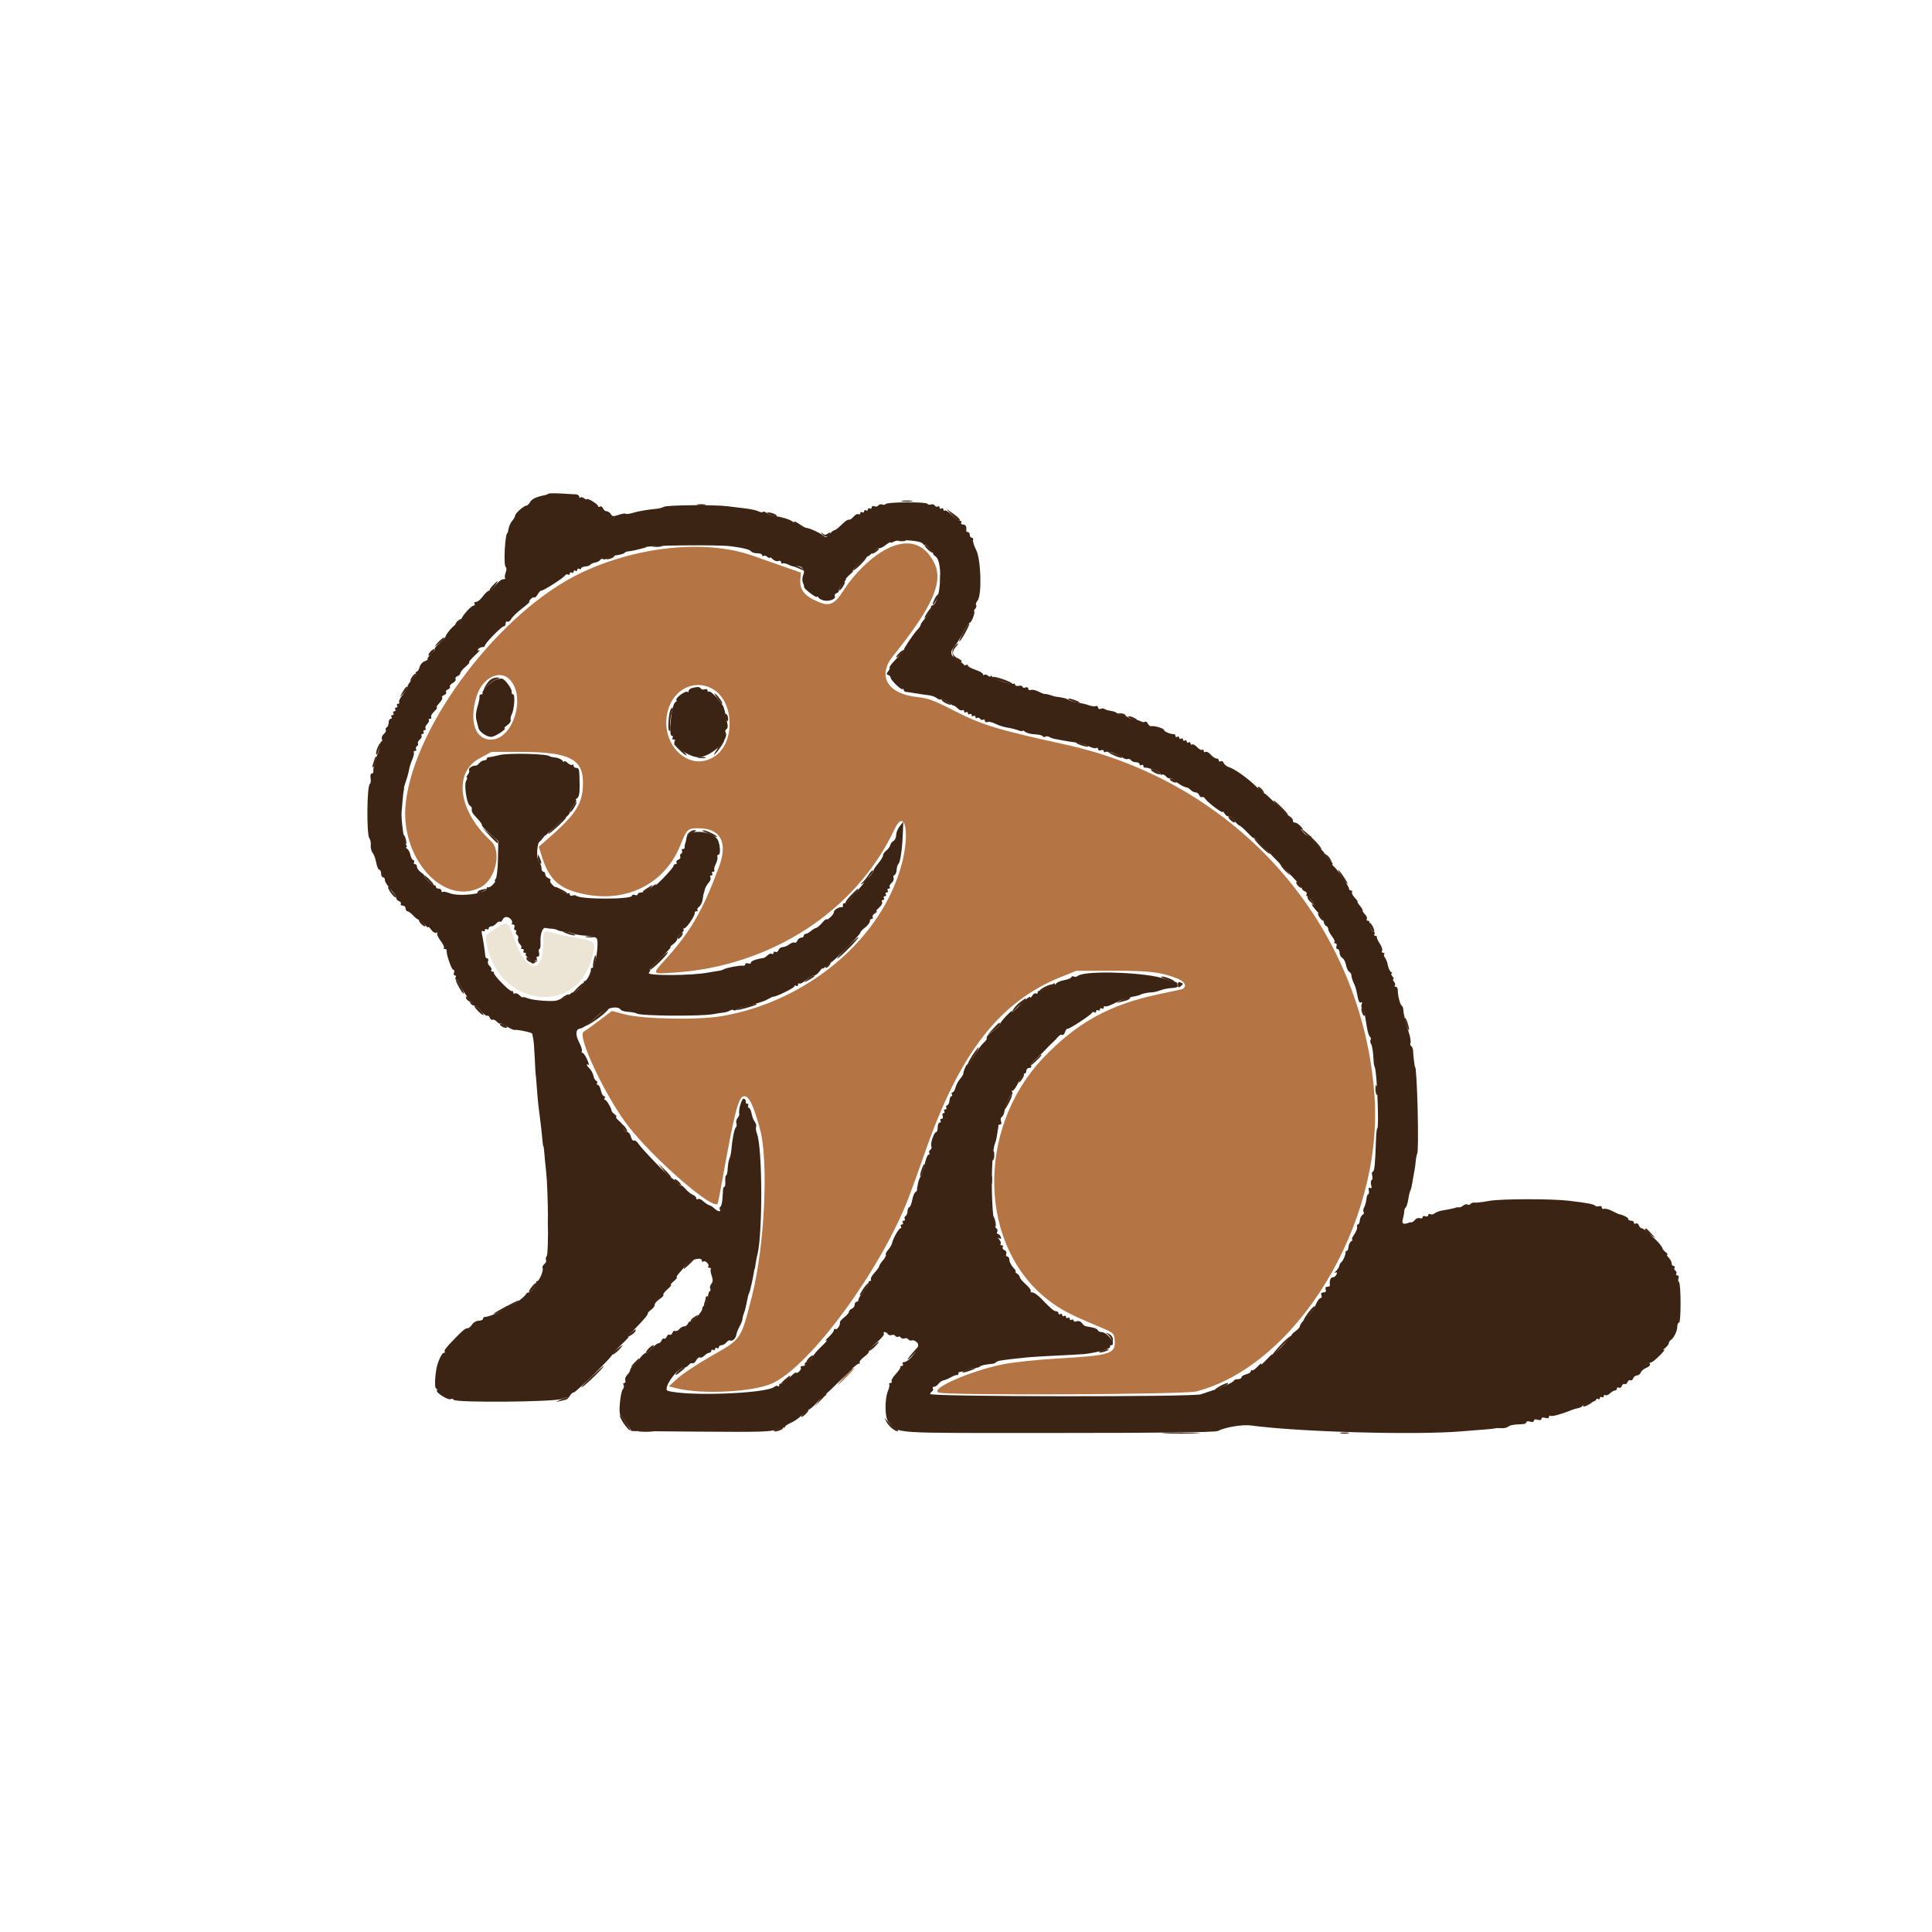 <svg id="svg" version="1.1" xmlns="http://www.w3.org/2000/svg" xmlns:xlink="http://www.w3.org/1999/xlink" width="400" height="400" viewBox="0, 0, 400,400"><g id="svgg"><path id="path0" d="M183.530 113.680 C 180.491 115.249,177.015 118.577,174.765 122.072 C 172.612 125.417,171.683 125.733,168.515 124.200 C 166.424 123.187,165.544 121.874,165.700 119.999 L 165.820 118.555 162.305 117.327 C 160.371 116.652,157.471 115.632,155.859 115.060 C 146.249 111.646,132.085 113.042,120.417 118.553 C 103.696 126.451,85.844 149.840,84.003 166.264 C 82.744 177.491,91.661 187.606,99.422 183.754 C 102.602 182.176,103.969 176.265,101.646 174.137 C 94.876 167.932,93.785 159.987,99.294 157.000 L 101.758 155.664 108.008 155.675 C 117.768 155.692,120.706 157.155,120.699 161.994 C 120.693 166.420,119.384 168.479,113.099 173.956 L 111.550 175.307 112.212 177.408 C 113.757 182.311,115.985 184.204,121.397 185.213 C 130.046 186.825,137.739 182.793,140.846 175.020 C 142.200 171.630,142.355 171.484,144.598 171.484 C 149.197 171.484,150.749 174.400,148.859 179.492 C 145.530 188.465,143.003 192.847,137.897 198.501 C 134.914 201.803,134.838 201.671,139.551 201.367 C 159.578 200.076,177.238 188.613,185.159 171.762 C 187.358 167.083,188.456 172.381,186.664 179.023 C 182.504 194.438,167.139 207.360,149.366 210.390 C 144.453 211.227,133.082 211.002,129.262 209.992 L 126.688 209.311 124.105 211.266 C 122.685 212.341,121.217 213.392,120.843 213.601 C 119.398 214.410,125.353 227.035,130.041 233.101 C 135.422 240.063,148.029 250.949,148.612 249.137 C 148.701 248.860,149.073 246.963,149.437 244.922 C 152.081 230.109,152.898 226.953,154.089 226.953 C 155.083 226.953,155.925 228.688,157.306 233.588 C 159.165 240.183,158.337 257.968,155.688 268.359 C 153.381 277.410,153.526 277.195,147.449 280.650 C 144.590 282.275,141.402 284.374,140.364 285.315 L 138.477 287.025 140.039 287.422 C 145.305 288.762,156.066 288.198,159.961 286.379 C 167.867 282.686,182.474 262.737,188.152 247.880 C 188.897 245.931,190.372 241.842,191.430 238.793 C 198.615 218.094,206.898 207.397,219.727 202.246 L 222.852 200.991 230.469 200.984 C 238.091 200.977,240.332 201.253,243.848 202.634 C 245.534 203.297,245.861 204.548,244.434 204.873 C 243.950 204.983,241.801 205.444,239.657 205.897 C 229.702 208.003,222.843 211.815,215.969 219.062 C 201.961 233.832,202.576 258.230,217.236 269.322 C 219.723 271.204,221.648 272.204,227.539 274.672 C 230.611 275.959,230.666 276.007,230.787 277.471 C 231.019 280.283,229.927 280.638,219.141 281.252 C 214.883 281.494,209.805 282.032,207.627 282.470 C 200.907 283.822,192.412 287.560,194.344 288.315 C 195.942 288.939,245.180 288.728,247.657 288.086 C 268.514 282.681,286.325 253.290,284.585 227.148 C 282.213 191.515,256.247 161.949,220.449 154.123 C 206.270 151.023,203.247 150.090,197.082 146.914 C 193.407 145.020,192.093 144.544,189.942 144.323 C 183.780 143.690,181.553 139.975,184.863 135.855 C 193.152 125.540,195.403 120.413,193.382 116.451 C 191.322 112.412,187.868 111.440,183.530 113.680 M105.484 140.641 C 109.003 144.160,106.250 153.125,101.651 153.125 C 98.384 153.125,97.107 149.401,98.623 144.296 C 99.772 140.427,103.360 138.516,105.484 140.641 M148.047 142.969 C 152.066 145.831,152.070 153.813,148.053 156.543 C 142.458 160.345,135.994 153.520,138.490 146.447 C 139.998 142.171,144.584 140.503,148.047 142.969 M175.000 284.961 C 174.051 285.928,173.363 286.719,173.470 286.719 C 173.578 286.719,174.442 285.928,175.391 284.961 C 176.339 283.994,177.028 283.203,176.920 283.203 C 176.813 283.203,175.949 283.994,175.000 284.961 " stroke="none" fill="#b47444" fill-rule="evenodd"></path><path id="path1" d="M113.537 102.219 C 113.436 102.320,113.117 102.450,112.829 102.507 C 111.019 102.870,110.087 103.305,109.742 103.951 C 109.525 104.356,109.179 104.688,108.974 104.688 C 108.450 104.688,106.641 106.309,106.641 106.778 C 106.641 106.991,106.381 107.452,106.064 107.802 C 105.747 108.153,105.408 108.870,105.312 109.395 C 105.215 109.921,105.110 110.352,105.077 110.352 C 104.560 110.352,104.204 117.084,104.705 117.394 C 104.902 117.515,104.898 118.000,104.698 118.528 C 104.505 119.036,104.453 119.557,104.582 119.686 C 104.712 119.816,104.530 119.922,104.178 119.922 C 103.827 119.922,103.149 120.449,102.673 121.094 C 102.196 121.738,101.588 122.266,101.320 122.266 C 101.053 122.266,100.459 122.793,100.000 123.438 C 99.541 124.082,98.903 124.609,98.583 124.609 C 98.263 124.609,98.109 124.785,98.242 125.000 C 98.375 125.215,98.286 125.391,98.045 125.391 C 97.535 125.391,95.516 127.687,95.490 128.297 C 95.480 128.525,95.261 128.667,95.002 128.613 C 94.743 128.560,94.575 128.674,94.629 128.867 C 94.683 129.061,94.551 129.275,94.336 129.344 C 93.859 129.497,92.292 131.322,92.258 131.765 C 92.244 131.940,91.652 132.596,90.941 133.223 C 90.230 133.850,89.806 134.365,89.998 134.369 C 90.191 134.372,89.894 134.796,89.339 135.311 C 88.784 135.825,88.420 136.336,88.530 136.447 C 88.640 136.557,88.366 136.763,87.921 136.904 C 87.476 137.046,87.004 137.589,86.873 138.112 C 86.741 138.635,86.467 139.063,86.263 139.063 C 86.058 139.063,85.989 139.220,86.108 139.414 C 86.228 139.607,85.889 140.178,85.357 140.683 C 84.824 141.188,84.385 141.840,84.382 142.131 C 84.378 142.422,83.934 143.184,83.396 143.824 C 82.857 144.464,82.516 145.149,82.638 145.346 C 82.759 145.542,82.662 145.703,82.422 145.703 C 82.182 145.703,82.094 145.879,82.227 146.094 C 82.359 146.309,82.271 146.484,82.031 146.484 C 81.791 146.484,81.703 146.660,81.836 146.875 C 81.969 147.090,81.881 147.266,81.641 147.266 C 81.400 147.266,81.313 147.441,81.445 147.656 C 81.578 147.871,81.490 148.047,81.250 148.047 C 81.010 148.047,80.922 148.223,81.055 148.438 C 81.187 148.652,81.110 148.828,80.882 148.828 C 80.655 148.828,80.469 149.169,80.469 149.586 C 80.469 150.003,80.290 150.455,80.072 150.590 C 79.853 150.725,79.764 150.979,79.872 151.155 C 79.981 151.330,79.800 151.698,79.470 151.971 C 79.140 152.245,78.961 152.704,79.072 152.992 C 79.182 153.280,79.140 153.516,78.979 153.516 C 78.818 153.516,78.648 153.971,78.602 154.527 C 78.556 155.083,78.391 155.743,78.235 155.992 C 78.080 156.241,77.901 156.797,77.839 157.227 C 77.776 157.656,77.612 158.271,77.473 158.594 C 77.334 158.916,77.256 159.399,77.299 159.668 C 77.343 159.937,77.191 160.156,76.963 160.156 C 76.733 160.156,76.626 160.591,76.723 161.126 C 76.820 161.660,76.753 162.187,76.575 162.297 C 75.955 162.680,75.868 172.784,76.477 173.549 C 76.685 173.810,76.813 174.463,76.761 175.000 C 76.709 175.537,76.884 176.240,77.151 176.563 C 77.417 176.885,77.754 177.808,77.898 178.613 C 78.042 179.419,78.328 180.078,78.533 180.078 C 78.738 180.078,78.906 180.430,78.906 180.859 C 78.906 181.289,79.082 181.641,79.297 181.641 C 79.512 181.641,79.688 181.877,79.688 182.167 C 79.688 182.630,80.045 183.159,81.633 185.042 C 81.852 185.302,82.031 185.703,82.031 185.933 C 82.031 186.164,82.294 186.453,82.615 186.577 C 82.936 186.700,83.101 186.958,82.983 187.150 C 82.864 187.343,83.040 187.500,83.375 187.500 C 83.710 187.500,83.984 187.764,83.984 188.086 C 83.984 188.408,84.153 188.672,84.360 188.672 C 84.566 188.672,85.104 189.067,85.554 189.551 C 86.004 190.034,86.524 190.430,86.708 190.430 C 86.893 190.430,87.410 190.852,87.858 191.368 C 88.306 191.885,88.672 192.153,88.672 191.965 C 88.672 191.777,88.948 192.017,89.285 192.498 C 89.626 192.986,90.101 193.256,90.359 193.108 C 90.613 192.963,90.689 192.988,90.529 193.165 C 90.369 193.341,90.669 194.051,91.196 194.742 C 91.723 195.432,92.044 196.107,91.910 196.241 C 91.776 196.375,91.872 196.484,92.122 196.484 C 92.373 196.484,92.539 196.616,92.490 196.777 C 92.316 197.361,93.471 200.781,93.843 200.781 C 94.052 200.781,94.123 201.045,93.999 201.367 C 93.876 201.689,93.955 201.953,94.176 201.953 C 94.397 201.953,94.469 202.129,94.336 202.344 C 94.203 202.559,94.237 202.736,94.411 202.739 C 94.584 202.741,95.078 203.487,95.508 204.396 C 95.938 205.305,96.729 206.460,97.266 206.962 C 97.803 207.465,97.995 207.746,97.694 207.588 C 97.332 207.399,97.240 207.455,97.424 207.752 C 97.577 208.000,97.936 208.203,98.221 208.203 C 98.507 208.203,99.150 208.717,99.650 209.346 C 100.150 209.974,100.699 210.403,100.869 210.298 C 101.038 210.193,101.282 210.381,101.411 210.715 C 101.539 211.050,101.788 211.235,101.963 211.127 C 102.138 211.019,102.559 211.208,102.898 211.548 C 103.238 211.887,103.516 212.050,103.516 211.910 C 103.516 211.770,104.116 212.026,104.849 212.479 C 105.583 212.933,106.330 213.273,106.509 213.235 C 107.089 213.113,110.155 213.764,110.186 214.015 C 110.203 214.148,110.297 214.609,110.396 215.039 C 110.495 215.469,110.639 217.314,110.716 219.141 C 110.793 220.967,110.878 222.461,110.906 222.461 C 110.934 222.461,111.042 223.691,111.146 225.195 C 111.251 226.699,111.399 228.369,111.475 228.906 C 111.747 230.837,112.227 234.984,112.311 236.133 C 112.357 236.777,112.441 237.305,112.496 237.305 C 112.551 237.305,112.648 238.008,112.711 238.867 C 112.774 239.727,112.936 241.396,113.073 242.578 C 113.511 246.381,113.611 259.542,113.206 260.041 C 112.995 260.301,112.924 260.676,113.048 260.876 C 113.172 261.076,113.013 261.455,112.695 261.719 C 112.378 261.982,112.217 262.358,112.338 262.553 C 112.596 262.972,111.664 265.234,111.233 265.234 C 111.070 265.234,110.975 265.366,111.020 265.527 C 111.157 266.012,110.003 267.578,109.509 267.578 C 109.256 267.578,108.991 267.716,108.919 267.886 C 108.584 268.676,105.486 270.760,105.048 270.489 C 104.751 270.306,104.667 270.353,104.827 270.613 C 105.059 270.988,101.425 272.656,100.376 272.656 C 100.169 272.656,100.000 272.832,100.000 273.047 C 100.000 273.262,99.603 273.438,99.117 273.438 C 98.632 273.438,98.015 273.789,97.747 274.219 C 97.479 274.648,97.056 275.000,96.807 275.000 C 96.344 275.000,95.851 275.397,94.141 277.151 C 92.324 279.012,91.861 279.622,92.090 279.850 C 92.215 279.976,92.130 280.078,91.900 280.078 C 91.482 280.078,90.621 281.928,90.355 283.398 C 90.004 285.340,89.979 287.500,90.309 287.500 C 90.508 287.500,90.572 287.661,90.450 287.857 C 90.172 288.308,92.824 289.979,93.325 289.670 C 93.529 289.543,93.801 289.611,93.930 289.818 C 94.315 290.442,114.767 290.270,116.309 289.629 C 117.007 289.340,117.583 289.225,117.590 289.375 C 117.597 289.526,117.781 289.341,118.000 288.965 C 118.219 288.589,118.578 288.281,118.798 288.281 C 119.251 288.281,126.758 280.904,126.758 280.460 C 126.758 280.302,127.637 279.341,128.711 278.325 C 129.785 277.309,130.400 276.619,130.078 276.792 C 129.756 276.965,130.283 276.304,131.250 275.324 C 133.291 273.254,134.198 272.173,134.135 271.885 C 134.110 271.772,134.417 271.450,134.818 271.169 C 135.219 270.889,135.547 270.425,135.547 270.140 C 135.547 269.855,136.002 269.323,136.557 268.959 C 137.113 268.595,137.468 268.197,137.346 268.075 C 137.223 267.952,137.604 267.439,138.191 266.934 C 138.778 266.430,139.107 266.016,138.922 266.016 C 138.737 266.016,139.000 265.670,139.508 265.247 C 140.015 264.825,140.292 264.473,140.123 264.466 C 139.954 264.459,140.178 264.058,140.620 263.574 C 141.063 263.091,141.728 262.291,142.099 261.797 C 142.845 260.805,145.313 260.176,145.313 260.979 C 145.312 261.243,145.428 261.343,145.570 261.201 C 145.923 260.848,146.918 261.723,146.652 262.154 C 146.535 262.344,146.654 262.500,146.917 262.500 C 147.180 262.500,147.293 262.603,147.167 262.729 C 147.042 262.854,147.119 263.473,147.339 264.104 C 147.628 264.934,147.610 265.405,147.273 265.811 C 147.017 266.120,146.914 266.543,147.043 266.753 C 147.172 266.962,147.122 267.230,146.930 267.349 C 146.739 267.467,146.582 268.037,146.582 268.615 C 146.582 269.193,146.290 269.879,145.933 270.140 C 145.575 270.402,145.332 270.767,145.393 270.952 C 145.543 271.415,143.321 273.850,142.955 273.624 C 142.793 273.524,142.559 273.705,142.436 274.026 C 142.313 274.347,141.964 274.609,141.662 274.609 C 141.359 274.609,140.894 274.871,140.629 275.191 C 140.363 275.511,139.989 275.676,139.797 275.557 C 139.605 275.438,139.343 275.615,139.214 275.950 C 139.086 276.284,138.822 276.460,138.628 276.340 C 138.434 276.220,138.171 276.396,138.042 276.731 C 137.914 277.065,137.670 277.253,137.500 277.148 C 137.330 277.043,137.090 277.220,136.967 277.541 C 136.844 277.862,136.543 278.125,136.299 278.125 C 136.055 278.125,135.509 278.564,135.086 279.102 C 134.664 279.639,134.079 280.078,133.787 280.078 C 133.495 280.078,132.858 280.649,132.370 281.348 C 131.883 282.046,131.256 282.758,130.977 282.930 C 130.697 283.101,130.469 283.422,130.469 283.641 C 130.469 283.861,130.195 284.314,129.860 284.649 C 129.526 284.983,129.344 285.498,129.457 285.793 C 129.570 286.087,129.482 286.328,129.262 286.328 C 129.041 286.328,128.974 286.512,129.112 286.736 C 129.251 286.960,129.172 287.375,128.938 287.657 C 128.443 288.253,128.031 292.652,128.441 292.958 C 128.593 293.071,129.173 293.867,129.730 294.727 L 130.742 296.289 145.168 296.408 C 157.408 296.509,159.765 296.438,160.726 295.940 C 161.349 295.617,162.002 295.442,162.179 295.551 C 162.356 295.660,162.500 295.606,162.500 295.431 C 162.500 295.256,163.071 294.869,163.770 294.570 C 164.468 294.272,165.513 293.526,166.091 292.913 C 166.670 292.299,167.311 291.797,167.516 291.797 C 167.720 291.797,168.468 291.138,169.178 290.332 C 169.887 289.526,170.608 288.911,170.781 288.965 C 170.953 289.019,171.050 288.931,170.996 288.770 C 170.942 288.608,171.037 288.439,171.207 288.394 C 171.376 288.348,172.835 286.942,174.447 285.269 C 176.060 283.596,177.560 282.275,177.781 282.334 C 178.002 282.393,178.089 282.289,177.974 282.103 C 177.859 281.917,178.290 281.376,178.932 280.902 C 179.575 280.427,180.015 279.902,179.912 279.735 C 179.809 279.568,180.510 278.774,181.471 277.971 C 182.432 277.168,183.116 276.347,182.992 276.146 C 182.868 275.946,182.942 275.781,183.157 275.781 C 183.372 275.781,183.664 275.969,183.806 276.199 C 183.947 276.428,184.304 276.524,184.597 276.411 C 184.891 276.298,185.237 276.377,185.366 276.586 C 185.495 276.795,185.752 276.872,185.938 276.758 C 186.123 276.643,186.380 276.721,186.509 276.930 C 186.638 277.139,186.984 277.217,187.278 277.105 C 187.571 276.992,187.923 277.080,188.059 277.300 C 188.195 277.520,188.531 277.614,188.807 277.508 C 189.082 277.403,189.608 277.648,189.975 278.055 C 190.653 278.803,188.308 282.031,187.087 282.031 C 186.859 282.031,186.781 282.207,186.914 282.422 C 187.047 282.637,186.940 282.813,186.677 282.813 C 186.413 282.813,186.292 282.907,186.407 283.022 C 186.522 283.136,186.112 283.770,185.497 284.428 C 184.882 285.087,184.476 285.784,184.595 285.977 C 184.714 286.170,184.615 286.328,184.375 286.328 C 184.135 286.328,184.016 286.460,184.111 286.621 C 184.206 286.782,184.099 287.354,183.873 287.891 C 183.118 289.688,183.173 293.574,183.965 294.390 C 186.399 296.900,183.039 296.680,218.928 296.680 C 240.675 296.680,251.594 296.546,252.131 296.272 C 253.669 295.486,257.242 294.889,258.984 295.126 C 268.863 296.468,293.041 297.147,302.539 296.347 C 304.473 296.185,306.758 296.003,307.617 295.943 C 308.477 295.883,309.355 295.785,309.570 295.725 C 309.785 295.666,310.366 295.650,310.861 295.691 C 311.355 295.731,311.971 295.599,312.228 295.396 C 312.683 295.038,313.337 294.918,315.137 294.865 C 315.620 294.851,316.016 294.670,316.016 294.464 C 316.016 294.257,316.367 294.200,316.797 294.336 C 317.265 294.484,317.578 294.406,317.578 294.141 C 317.578 293.875,317.891 293.797,318.359 293.945 C 318.827 294.094,319.141 294.016,319.141 293.750 C 319.141 293.484,319.454 293.406,319.922 293.555 C 320.387 293.702,320.703 293.625,320.703 293.363 C 320.703 293.121,320.860 293.020,321.052 293.138 C 321.354 293.325,323.501 292.725,325.391 291.927 C 325.713 291.791,326.328 291.613,326.758 291.532 C 327.188 291.450,327.596 291.219,327.665 291.017 C 327.734 290.815,328.394 290.537,329.130 290.399 C 329.866 290.260,330.469 289.981,330.469 289.777 C 330.469 289.574,330.645 289.516,330.859 289.648 C 331.074 289.781,331.250 289.693,331.250 289.453 C 331.250 289.213,331.426 289.125,331.641 289.258 C 331.855 289.391,332.031 289.303,332.031 289.063 C 332.031 288.822,332.193 288.726,332.390 288.848 C 332.588 288.970,333.015 288.804,333.339 288.480 C 333.663 288.156,334.117 287.891,334.347 287.891 C 334.577 287.891,334.766 287.704,334.766 287.477 C 334.766 287.249,334.943 287.173,335.159 287.306 C 335.375 287.440,335.657 287.276,335.786 286.941 C 335.914 286.606,336.178 286.431,336.372 286.550 C 336.566 286.670,336.829 286.494,336.958 286.160 C 337.086 285.825,337.350 285.649,337.544 285.769 C 337.738 285.889,338.002 285.712,338.130 285.376 C 338.259 285.040,338.615 284.766,338.921 284.766 C 339.227 284.766,339.584 284.488,339.714 284.150 C 339.844 283.811,340.376 283.372,340.897 283.174 C 341.418 282.976,341.732 282.633,341.596 282.413 C 341.460 282.192,341.508 282.060,341.703 282.119 C 341.898 282.178,342.746 281.534,343.587 280.688 C 344.429 279.842,344.854 279.284,344.531 279.448 C 344.209 279.612,344.297 279.461,344.727 279.114 C 345.156 278.766,345.508 278.307,345.508 278.094 C 345.508 277.881,345.701 277.580,345.938 277.427 C 346.572 277.016,347.266 275.558,347.266 274.635 C 347.266 274.191,347.429 273.828,347.629 273.828 C 348.065 273.828,348.041 265.668,347.604 265.397 C 347.437 265.294,347.399 264.951,347.520 264.636 C 347.641 264.321,347.535 264.062,347.284 264.063 C 347.034 264.063,346.930 263.899,347.054 263.699 C 347.177 263.499,347.097 263.223,346.875 263.086 C 346.653 262.949,346.573 262.673,346.696 262.473 C 346.820 262.273,346.735 262.109,346.507 262.109 C 346.280 262.109,346.094 261.858,346.094 261.551 C 346.094 261.244,345.818 260.717,345.480 260.379 C 345.142 260.042,345.010 259.760,345.187 259.753 C 345.363 259.746,345.227 259.527,344.883 259.265 C 344.540 259.003,344.236 258.654,344.208 258.488 C 344.142 258.099,343.360 257.149,342.422 256.320 C 342.013 255.959,341.354 255.356,340.957 254.980 C 340.560 254.604,340.077 254.297,339.886 254.297 C 339.694 254.297,339.431 254.022,339.302 253.686 C 339.173 253.350,338.891 253.185,338.675 253.319 C 338.458 253.452,338.281 253.376,338.281 253.148 C 338.281 252.921,338.018 252.734,337.695 252.734 C 337.373 252.734,337.109 252.570,337.109 252.370 C 337.109 252.073,336.058 251.534,335.156 251.370 C 335.049 251.350,334.434 251.058,333.789 250.721 C 333.145 250.383,332.397 250.186,332.129 250.281 C 331.860 250.377,331.641 250.246,331.641 249.991 C 331.641 249.735,331.398 249.619,331.102 249.732 C 330.806 249.846,330.411 249.789,330.223 249.605 C 329.906 249.293,328.637 249.058,324.805 248.599 C 321.253 248.173,310.687 248.189,308.376 248.623 C 307.036 248.875,305.659 249.040,305.315 248.989 C 304.972 248.939,304.590 249.061,304.467 249.260 C 304.344 249.459,304.072 249.516,303.862 249.387 C 303.653 249.257,303.244 249.349,302.954 249.589 C 302.663 249.830,302.276 250.000,302.092 249.967 C 301.908 249.934,301.670 249.942,301.563 249.984 C 301.167 250.138,299.774 250.438,298.674 250.606 C 298.052 250.701,297.313 250.971,297.031 251.204 C 296.749 251.438,296.335 251.516,296.111 251.378 C 295.887 251.239,295.703 251.331,295.703 251.581 C 295.703 251.832,295.439 251.936,295.117 251.812 C 294.795 251.688,294.531 251.776,294.531 252.007 C 294.531 252.238,294.280 252.331,293.974 252.213 C 293.667 252.096,293.211 252.247,292.960 252.550 C 292.709 252.852,292.388 253.085,292.248 253.066 C 292.107 253.048,291.904 253.067,291.797 253.109 C 290.541 253.598,290.177 253.411,290.444 252.412 C 290.597 251.837,290.728 251.104,290.733 250.781 C 290.739 250.459,290.875 250.107,291.036 250.000 C 291.196 249.893,291.436 249.125,291.568 248.294 C 291.699 247.464,291.901 246.633,292.015 246.448 C 292.129 246.263,292.309 245.537,292.415 244.833 C 292.521 244.130,292.699 243.115,292.811 242.578 C 292.924 242.041,293.058 241.069,293.111 240.418 C 293.164 239.767,293.302 239.064,293.418 238.856 C 293.825 238.127,293.396 220.898,292.971 220.898 C 292.880 220.898,292.600 218.605,292.555 217.488 C 292.541 217.116,292.371 216.715,292.180 216.597 C 291.988 216.478,291.919 216.152,292.026 215.872 C 292.134 215.592,291.960 214.587,291.640 213.638 C 291.027 211.821,290.587 209.963,290.537 208.984 C 290.520 208.662,290.368 208.307,290.199 208.195 C 289.859 207.970,289.379 206.050,289.394 204.980 C 289.400 204.604,289.210 204.297,288.973 204.297 C 288.736 204.297,288.657 204.181,288.799 204.040 C 288.940 203.898,288.860 203.547,288.621 203.259 C 288.381 202.970,288.317 202.734,288.477 202.734 C 288.637 202.734,288.549 202.471,288.281 202.148 C 288.014 201.826,287.948 201.560,288.136 201.557 C 288.323 201.553,288.268 201.418,288.012 201.255 C 287.757 201.093,287.458 200.465,287.348 199.860 C 287.239 199.255,286.966 198.540,286.742 198.270 C 286.518 198.000,286.451 197.664,286.592 197.523 C 286.733 197.381,286.634 197.266,286.370 197.266 C 286.107 197.266,286.005 197.082,286.143 196.858 C 286.282 196.634,286.078 195.974,285.689 195.393 C 285.300 194.812,285.022 194.204,285.069 194.043 C 285.117 193.882,284.970 193.750,284.743 193.750 C 284.515 193.750,284.438 193.574,284.570 193.359 C 284.703 193.145,284.637 192.969,284.424 192.969 C 284.036 192.969,283.371 191.467,283.516 190.918 C 283.559 190.757,283.408 190.625,283.180 190.625 C 282.953 190.625,282.866 190.463,282.988 190.266 C 283.110 190.068,282.939 189.635,282.607 189.303 C 282.275 188.971,282.054 188.611,282.115 188.503 C 282.176 188.395,281.921 187.949,281.547 187.513 C 281.173 187.076,280.960 186.719,281.074 186.719 C 281.187 186.719,280.928 186.341,280.497 185.878 C 280.067 185.416,279.807 184.889,279.919 184.706 C 280.032 184.524,279.938 184.375,279.711 184.375 C 279.483 184.375,279.297 184.204,279.297 183.996 C 279.297 183.503,276.931 180.031,276.172 179.410 C 275.850 179.147,275.729 178.926,275.903 178.919 C 276.077 178.912,275.638 178.356,274.926 177.683 C 274.215 177.010,273.896 176.602,274.219 176.777 C 274.541 176.952,273.989 176.283,272.991 175.289 C 271.994 174.296,271.291 173.357,271.429 173.203 C 271.567 173.048,271.486 173.032,271.248 173.168 C 271.011 173.303,270.396 172.951,269.881 172.386 C 269.366 171.821,269.209 171.505,269.531 171.684 C 269.905 171.891,269.847 171.702,269.373 171.161 C 268.964 170.694,268.392 170.312,268.104 170.312 C 267.815 170.312,267.622 170.120,267.676 169.886 C 267.729 169.651,267.422 169.255,266.992 169.007 C 266.563 168.758,265.269 167.588,264.118 166.406 C 262.967 165.225,261.912 164.256,261.774 164.255 C 261.636 164.253,260.842 163.587,260.010 162.775 C 258.241 161.050,255.631 159.203,254.431 158.828 C 253.967 158.683,253.485 158.296,253.359 157.968 C 253.233 157.640,252.953 157.482,252.737 157.615 C 252.521 157.749,252.344 157.672,252.344 157.445 C 252.344 157.217,252.119 157.031,251.845 157.031 C 251.570 157.031,251.038 156.672,250.662 156.233 C 250.287 155.795,249.808 155.541,249.599 155.670 C 249.390 155.800,249.219 155.709,249.219 155.469 C 249.219 155.229,249.066 155.126,248.880 155.241 C 248.694 155.356,248.231 155.107,247.852 154.688 C 247.472 154.268,247.009 154.019,246.823 154.134 C 246.637 154.249,246.484 154.146,246.484 153.906 C 246.484 153.666,246.309 153.578,246.094 153.711 C 245.879 153.844,245.703 153.756,245.703 153.516 C 245.703 153.275,245.527 153.188,245.313 153.320 C 245.098 153.453,244.922 153.365,244.922 153.125 C 244.922 152.885,244.746 152.797,244.531 152.930 C 244.316 153.062,244.141 152.975,244.141 152.734 C 244.141 152.494,243.965 152.406,243.750 152.539 C 243.535 152.672,243.359 152.594,243.359 152.367 C 243.359 152.139,243.228 151.972,243.066 151.995 C 242.513 152.075,241.016 151.471,241.016 151.169 C 241.016 150.819,239.105 150.224,238.374 150.345 C 238.102 150.390,237.776 150.156,237.649 149.825 C 237.522 149.494,237.261 149.320,237.068 149.439 C 236.876 149.558,236.506 149.524,236.247 149.364 C 235.988 149.204,235.344 149.026,234.818 148.970 C 234.291 148.914,233.756 148.727,233.629 148.555 C 233.502 148.383,232.967 148.194,232.439 148.135 C 231.911 148.076,231.381 147.868,231.260 147.672 C 231.139 147.477,230.567 147.253,229.988 147.176 C 229.409 147.098,228.824 146.923,228.688 146.786 C 228.551 146.650,228.193 146.633,227.891 146.748 C 227.590 146.864,227.344 146.749,227.344 146.494 C 227.344 146.238,227.124 146.106,226.855 146.200 C 226.587 146.295,225.928 146.206,225.391 146.003 C 224.854 145.800,223.810 145.555,223.072 145.460 C 222.333 145.365,221.526 145.118,221.278 144.913 C 221.030 144.707,220.228 144.461,219.495 144.366 C 218.763 144.271,218.120 144.160,218.066 144.118 C 218.013 144.077,217.793 143.999,217.578 143.945 C 217.363 143.892,217.056 143.805,216.895 143.753 C 216.733 143.700,216.482 143.674,216.336 143.695 C 216.190 143.715,215.596 143.486,215.018 143.186 C 214.439 142.886,213.723 142.733,213.428 142.846 C 213.132 142.960,212.891 142.839,212.891 142.578 C 212.891 142.317,212.627 142.205,212.305 142.329 C 211.982 142.452,211.719 142.393,211.719 142.198 C 211.719 142.002,211.367 141.909,210.938 141.992 C 210.508 142.075,210.156 141.967,210.156 141.751 C 210.156 141.536,210.002 141.455,209.814 141.571 C 209.368 141.847,205.749 140.626,205.377 140.074 C 205.219 139.840,205.087 139.802,205.084 139.989 C 205.081 140.177,204.842 140.134,204.554 139.895 C 204.266 139.656,203.914 139.576,203.773 139.717 C 203.631 139.858,203.516 139.797,203.516 139.581 C 203.516 139.364,202.813 138.955,201.953 138.672 C 201.094 138.388,200.391 137.998,200.391 137.805 C 200.391 137.612,200.230 137.553,200.033 137.675 C 199.837 137.796,199.617 137.763,199.545 137.600 C 199.473 137.438,198.887 137.009,198.242 136.648 C 196.785 135.831,196.575 134.946,197.579 133.852 C 198.005 133.388,198.830 132.085,199.413 130.957 C 199.996 129.829,200.613 128.906,200.784 128.906 C 200.955 128.906,201.279 128.379,201.504 127.734 C 201.729 127.090,201.812 126.563,201.690 126.563 C 201.567 126.563,201.663 126.327,201.902 126.038 C 202.141 125.750,202.226 125.403,202.089 125.266 C 201.953 125.130,202.087 124.724,202.386 124.363 C 203.315 123.243,203.117 115.818,202.105 113.867 C 201.659 113.008,201.370 112.085,201.461 111.816 C 201.553 111.548,201.437 111.328,201.204 111.328 C 200.972 111.328,200.781 111.064,200.781 110.742 C 200.781 110.420,200.605 110.156,200.391 110.156 C 200.176 110.156,200.021 110.024,200.046 109.863 C 200.175 109.049,199.940 108.594,199.391 108.594 C 199.056 108.594,198.891 108.418,199.023 108.203 C 199.156 107.988,199.024 107.813,198.729 107.813 C 198.434 107.813,197.694 107.291,197.084 106.655 C 196.473 106.018,195.825 105.589,195.643 105.701 C 195.461 105.813,195.313 105.709,195.313 105.469 C 195.313 105.229,195.137 105.141,194.922 105.273 C 194.707 105.406,194.531 105.318,194.531 105.078 C 194.531 104.838,194.368 104.743,194.168 104.866 C 193.968 104.990,193.686 104.900,193.542 104.667 C 193.398 104.434,193.040 104.336,192.746 104.448 C 192.453 104.561,192.113 104.492,191.991 104.295 C 191.727 103.868,183.629 103.924,183.362 104.355 C 183.261 104.519,182.938 104.561,182.644 104.448 C 182.351 104.336,181.999 104.424,181.863 104.644 C 181.727 104.864,181.358 104.945,181.042 104.824 C 180.727 104.703,180.469 104.809,180.469 105.059 C 180.469 105.310,180.293 105.406,180.078 105.273 C 179.863 105.141,179.688 105.229,179.688 105.469 C 179.688 105.709,179.512 105.797,179.297 105.664 C 179.082 105.531,178.906 105.619,178.906 105.859 C 178.906 106.100,178.730 106.187,178.516 106.055 C 178.301 105.922,178.125 106.010,178.125 106.250 C 178.125 106.490,177.954 106.581,177.745 106.452 C 177.536 106.323,177.065 106.567,176.699 106.995 C 176.332 107.422,175.903 107.692,175.744 107.594 C 175.586 107.496,174.928 107.945,174.282 108.591 C 173.636 109.237,172.957 109.766,172.773 109.766 C 172.589 109.766,172.124 110.133,171.739 110.583 C 171.124 111.302,170.960 111.333,170.383 110.843 C 169.733 110.290,167.508 109.296,166.911 109.292 C 166.741 109.290,166.118 108.945,165.527 108.524 C 164.937 108.104,164.453 107.881,164.453 108.029 C 164.453 108.177,164.233 108.126,163.965 107.914 C 163.449 107.508,161.744 107.003,160.225 106.805 C 159.725 106.741,159.062 106.476,158.750 106.218 C 158.439 105.959,158.077 105.855,157.947 105.985 C 157.817 106.116,157.412 106.063,157.048 105.868 C 156.684 105.673,155.520 105.409,154.462 105.282 C 153.405 105.154,151.660 104.941,150.586 104.808 C 147.816 104.466,138.020 104.561,137.417 104.936 C 137.141 105.109,136.475 105.290,135.938 105.340 C 133.952 105.524,132.193 105.827,130.986 106.193 C 130.304 106.400,129.654 106.477,129.542 106.364 C 129.429 106.252,128.765 106.359,128.067 106.602 C 127.017 106.968,126.739 106.942,126.465 106.452 C 126.282 106.126,125.897 105.859,125.608 105.859 C 125.320 105.859,124.978 105.585,124.849 105.249 C 124.720 104.913,124.438 104.747,124.222 104.881 C 124.005 105.015,123.828 104.976,123.828 104.795 C 123.828 104.614,123.301 104.154,122.656 103.773 C 122.012 103.392,121.484 103.200,121.484 103.346 C 121.484 103.492,121.248 103.416,120.960 103.176 C 120.672 102.937,120.320 102.857,120.179 102.998 C 120.038 103.140,119.922 103.061,119.922 102.824 C 119.922 102.586,119.614 102.375,119.238 102.354 C 118.862 102.333,117.467 102.253,116.138 102.175 C 114.808 102.098,113.638 102.117,113.537 102.219 M191.059 112.557 C 191.243 112.848,191.397 112.954,191.400 112.793 C 191.408 112.405,193.164 114.169,193.164 114.565 C 193.164 114.734,193.395 115.015,193.677 115.189 C 195.398 116.253,194.690 125.391,192.887 125.391 C 192.731 125.391,192.693 125.627,192.804 125.916 C 192.915 126.204,192.470 127.014,191.815 127.715 C 191.161 128.415,190.625 129.146,190.625 129.338 C 190.625 129.530,190.317 130.000,189.941 130.382 C 189.174 131.161,187.109 134.231,187.109 134.593 C 187.109 134.722,186.406 135.545,185.545 136.422 C 184.685 137.300,184.068 138.105,184.175 138.211 C 184.281 138.318,184.150 138.669,183.883 138.992 C 183.497 139.461,183.498 139.614,183.887 139.745 C 184.155 139.835,184.375 140.064,184.375 140.253 C 184.375 140.779,186.608 142.949,186.875 142.682 C 187.004 142.553,187.109 142.624,187.109 142.839 C 187.109 143.053,187.329 143.241,187.598 143.256 C 187.866 143.271,188.789 143.406,189.648 143.555 C 190.508 143.705,191.700 143.881,192.297 143.946 C 192.894 144.011,193.645 144.282,193.966 144.549 C 194.287 144.815,194.658 144.925,194.790 144.794 C 194.921 144.662,195.515 144.901,196.110 145.324 C 196.704 145.747,197.308 146.094,197.451 146.094 C 197.595 146.094,197.977 146.359,198.302 146.683 C 198.626 147.008,199.053 147.173,199.250 147.051 C 199.448 146.929,199.609 147.025,199.609 147.266 C 199.609 147.506,199.785 147.594,200.000 147.461 C 200.215 147.328,200.391 147.416,200.391 147.656 C 200.391 147.896,200.566 147.984,200.781 147.852 C 200.996 147.719,201.172 147.807,201.172 148.047 C 201.172 148.287,201.348 148.375,201.563 148.242 C 201.777 148.109,201.953 148.197,201.953 148.438 C 201.953 148.678,202.117 148.773,202.317 148.649 C 202.517 148.526,202.793 148.606,202.930 148.828 C 203.067 149.050,203.343 149.130,203.543 149.007 C 203.743 148.883,203.906 148.987,203.906 149.237 C 203.906 149.488,204.148 149.600,204.444 149.487 C 204.739 149.373,205.474 149.536,206.076 149.849 C 206.679 150.161,207.785 150.515,208.534 150.634 C 209.283 150.753,210.306 151.006,210.807 151.197 C 211.309 151.387,211.719 151.438,211.719 151.310 C 211.719 151.181,211.962 151.278,212.259 151.525 C 212.557 151.772,213.443 151.998,214.229 152.027 C 215.015 152.057,215.751 152.231,215.864 152.414 C 215.977 152.597,216.233 152.646,216.433 152.522 C 216.633 152.399,217.014 152.432,217.278 152.595 C 217.543 152.759,218.026 152.934,218.353 152.984 C 218.679 153.035,219.473 153.183,220.117 153.314 C 220.762 153.445,221.958 153.632,222.775 153.730 C 223.592 153.828,224.784 154.179,225.423 154.509 C 226.062 154.840,226.756 155.005,226.965 154.876 C 227.173 154.747,227.344 154.846,227.344 155.097 C 227.344 155.347,227.607 155.451,227.930 155.327 C 228.252 155.204,228.516 155.283,228.516 155.504 C 228.516 155.725,228.671 155.809,228.861 155.692 C 229.285 155.430,231.619 156.183,232.422 156.840 C 232.744 157.104,233.211 157.246,233.460 157.155 C 233.709 157.064,234.027 157.175,234.167 157.401 C 234.307 157.627,234.762 157.813,235.179 157.813 C 235.596 157.813,235.938 157.999,235.938 158.226 C 235.938 158.454,236.113 158.531,236.328 158.398 C 236.543 158.266,236.719 158.343,236.719 158.571 C 236.719 158.798,236.851 158.964,237.012 158.938 C 237.173 158.913,237.437 158.935,237.598 158.987 C 237.759 159.039,238.022 159.113,238.184 159.150 C 239.342 159.419,240.234 159.878,240.234 160.206 C 240.234 160.419,240.390 160.497,240.581 160.379 C 240.771 160.261,241.143 160.425,241.406 160.742 C 241.670 161.060,242.035 161.227,242.218 161.114 C 242.400 161.001,242.877 161.236,243.277 161.637 C 243.948 162.307,245.122 162.971,245.781 163.052 C 245.932 163.071,246.274 163.306,246.543 163.574 C 246.812 163.843,247.265 164.063,247.551 164.063 C 247.837 164.063,248.172 164.325,248.295 164.646 C 248.419 164.967,248.666 165.139,248.845 165.029 C 249.024 164.918,249.313 165.055,249.488 165.334 C 249.953 166.079,253.123 168.481,253.137 168.099 C 253.143 167.920,253.330 168.085,253.552 168.465 C 253.773 168.846,254.105 169.064,254.290 168.950 C 254.474 168.836,255.007 169.228,255.473 169.820 C 255.939 170.413,256.440 170.898,256.585 170.898 C 256.730 170.898,257.530 171.602,258.362 172.461 C 259.194 173.320,259.733 173.773,259.560 173.468 C 259.387 173.162,260.725 174.430,262.533 176.285 C 268.253 182.156,269.531 183.551,269.531 183.926 C 269.531 184.127,269.806 184.397,270.142 184.526 C 270.478 184.655,270.643 184.937,270.510 185.153 C 270.376 185.370,270.432 185.547,270.635 185.547 C 270.838 185.547,271.306 186.008,271.675 186.572 C 272.118 187.247,272.167 187.488,271.818 187.278 C 271.235 186.927,271.833 187.799,273.207 189.303 C 273.623 189.757,274.010 190.457,274.069 190.858 C 274.128 191.259,274.362 191.649,274.588 191.725 C 274.815 191.800,275.000 192.087,275.000 192.363 C 275.000 192.638,275.346 193.303,275.768 193.840 C 276.191 194.378,276.425 194.929,276.289 195.065 C 276.153 195.201,276.241 195.313,276.485 195.313 C 276.729 195.313,276.827 195.576,276.704 195.898 C 276.580 196.221,276.674 196.484,276.911 196.484 C 277.149 196.484,277.344 196.827,277.344 197.246 C 277.344 197.665,277.596 198.149,277.905 198.322 C 278.213 198.495,278.558 199.148,278.672 199.775 C 278.786 200.401,279.076 201.035,279.316 201.184 C 279.557 201.333,279.762 201.611,279.771 201.801 C 279.795 202.310,280.091 203.235,280.449 203.921 C 280.622 204.252,280.888 205.263,281.041 206.169 C 281.215 207.200,281.477 207.718,281.742 207.555 C 282.006 207.391,282.074 207.527,281.924 207.918 C 281.792 208.262,281.835 208.599,282.018 208.666 C 282.201 208.734,282.439 209.316,282.547 209.961 C 282.655 210.605,282.869 211.884,283.024 212.802 C 283.179 213.719,283.461 214.567,283.651 214.684 C 283.842 214.802,283.896 215.061,283.772 215.261 C 283.649 215.461,283.685 215.845,283.852 216.113 C 284.117 216.537,284.302 217.804,284.411 219.922 C 284.427 220.244,284.543 220.771,284.669 221.094 C 285.092 222.178,285.537 233.593,285.156 233.594 C 285.049 233.595,284.925 234.693,284.882 236.036 C 284.721 240.978,284.562 242.577,284.232 242.578 C 284.046 242.578,283.985 242.930,284.097 243.359 C 284.210 243.788,284.159 244.228,283.984 244.336 C 283.810 244.444,283.766 244.911,283.887 245.374 C 284.033 245.931,283.961 246.125,283.676 245.949 C 283.400 245.779,283.299 245.969,283.396 246.474 C 283.480 246.909,283.422 247.266,283.266 247.266 C 283.110 247.266,282.946 247.714,282.900 248.263 C 282.855 248.811,282.647 249.579,282.438 249.969 C 282.230 250.359,282.179 250.799,282.327 250.946 C 282.474 251.094,282.371 251.352,282.098 251.521 C 281.825 251.690,281.573 252.208,281.538 252.672 C 281.503 253.136,281.321 253.516,281.134 253.516 C 280.947 253.516,280.872 253.735,280.966 254.004 C 281.061 254.272,280.800 254.976,280.386 255.566 C 279.973 256.157,279.778 256.643,279.954 256.647 C 280.130 256.650,280.045 256.798,279.766 256.975 C 279.486 257.152,279.229 257.677,279.194 258.141 C 279.159 258.605,278.992 258.984,278.823 258.984 C 278.654 258.984,278.544 259.116,278.578 259.277 C 278.662 259.674,278.056 261.085,277.697 261.332 C 277.537 261.441,277.348 261.792,277.277 262.112 C 277.206 262.431,276.885 262.926,276.563 263.211 C 276.240 263.496,276.194 263.620,276.460 263.485 C 276.779 263.324,276.865 263.448,276.712 263.847 C 276.584 264.180,276.234 264.453,275.935 264.453 C 275.460 264.453,275.198 265.189,275.344 266.113 C 275.370 266.274,275.132 266.406,274.817 266.406 C 274.467 266.406,274.331 266.635,274.468 266.992 C 274.614 267.373,274.458 267.578,274.023 267.578 C 273.589 267.578,273.433 267.784,273.579 268.164 C 273.702 268.486,273.630 268.750,273.417 268.750 C 273.204 268.750,272.815 269.233,272.553 269.824 C 271.988 271.096,271.645 271.565,270.215 273.017 C 269.624 273.617,269.141 274.299,269.141 274.532 C 269.141 274.765,268.745 275.233,268.262 275.571 C 267.778 275.910,267.379 276.315,267.374 276.472 C 267.369 276.629,266.418 277.725,265.260 278.906 C 264.102 280.088,263.283 280.791,263.440 280.469 C 263.597 280.146,263.072 280.586,262.273 281.445 C 261.473 282.305,260.948 282.744,261.105 282.422 C 261.263 282.100,260.956 282.308,260.423 282.885 C 259.891 283.462,259.349 283.829,259.220 283.699 C 259.090 283.570,258.984 283.650,258.984 283.877 C 258.984 284.104,258.545 284.401,258.008 284.535 C 257.471 284.670,257.031 284.953,257.031 285.164 C 257.031 285.374,256.680 285.547,256.250 285.547 C 255.820 285.547,255.469 285.687,255.469 285.857 C 255.469 286.123,252.335 287.601,251.468 287.744 C 251.305 287.771,251.084 287.837,250.977 287.891 C 250.869 287.944,250.605 288.032,250.391 288.086 C 250.176 288.140,249.912 288.228,249.805 288.281 C 249.697 288.335,249.434 288.423,249.219 288.477 C 249.004 288.530,248.784 288.611,248.730 288.656 C 248.018 289.249,192.578 289.205,192.578 288.611 C 192.578 288.455,192.757 288.217,192.975 288.082 C 193.193 287.947,193.271 287.673,193.147 287.473 C 193.024 287.273,193.133 287.109,193.391 287.109 C 193.648 287.109,194.059 286.836,194.304 286.502 C 194.548 286.167,195.007 285.851,195.323 285.799 C 195.640 285.747,196.338 285.456,196.875 285.152 C 197.412 284.848,197.983 284.637,198.145 284.683 C 198.306 284.728,198.438 284.590,198.438 284.375 C 198.438 284.160,198.569 284.013,198.730 284.047 C 198.892 284.082,199.518 283.906,200.123 283.657 C 200.728 283.407,201.534 283.203,201.913 283.203 C 202.293 283.203,202.725 283.082,202.873 282.935 C 203.119 282.689,203.962 282.502,205.469 282.359 C 205.791 282.329,206.145 282.168,206.254 282.002 C 206.434 281.732,207.617 281.553,212.695 281.029 C 213.555 280.941,216.104 280.785,218.359 280.683 C 220.615 280.581,223.252 280.436,224.219 280.362 C 226.599 280.180,230.086 279.234,229.840 278.837 C 229.731 278.660,229.811 278.516,230.019 278.516 C 231.259 278.516,229.318 275.818,228.060 275.794 C 227.702 275.787,227.350 275.611,227.279 275.402 C 227.207 275.193,226.709 274.943,226.172 274.845 C 225.635 274.747,225.151 274.654,225.098 274.638 C 225.044 274.622,224.868 274.583,224.707 274.550 C 224.546 274.518,224.220 274.226,223.982 273.901 C 223.735 273.563,223.276 273.416,222.908 273.557 C 222.555 273.693,222.266 273.623,222.266 273.402 C 222.266 273.181,222.090 273.109,221.875 273.242 C 221.660 273.375,221.484 273.287,221.484 273.047 C 221.484 272.807,221.309 272.719,221.094 272.852 C 220.879 272.984,220.703 272.896,220.703 272.656 C 220.703 272.416,220.527 272.328,220.313 272.461 C 220.098 272.594,219.922 272.506,219.922 272.266 C 219.922 272.025,219.746 271.938,219.531 272.070 C 219.316 272.203,219.141 272.126,219.141 271.898 C 219.141 271.671,218.936 271.484,218.685 271.484 C 218.212 271.484,217.628 270.993,215.555 268.848 C 214.880 268.149,214.063 267.578,213.739 267.578 C 213.416 267.578,213.268 267.461,213.410 267.319 C 213.553 267.176,213.099 266.550,212.401 265.927 C 211.704 265.305,211.133 264.624,211.133 264.415 C 211.133 264.205,210.869 263.867,210.547 263.664 C 210.225 263.460,210.100 263.291,210.269 263.287 C 210.439 263.284,210.219 262.897,209.781 262.426 C 209.343 261.956,208.984 261.253,208.984 260.864 C 208.984 260.475,208.790 260.156,208.552 260.156 C 208.314 260.156,208.215 259.907,208.332 259.603 C 208.449 259.298,208.281 258.948,207.958 258.824 C 207.636 258.700,207.482 258.422,207.615 258.206 C 207.749 257.990,207.643 257.813,207.380 257.813 C 207.116 257.813,207.017 257.697,207.158 257.555 C 207.299 257.414,207.197 257.029,206.930 256.699 C 206.546 256.225,206.546 256.160,206.929 256.391 C 207.258 256.588,207.338 256.487,207.180 256.075 C 207.052 255.742,206.780 255.469,206.576 255.469 C 206.371 255.469,206.325 255.273,206.472 255.034 C 206.620 254.796,206.525 254.467,206.262 254.304 C 205.193 253.644,204.997 239.091,206.024 236.676 C 206.171 236.330,206.358 235.539,206.439 234.918 C 206.520 234.297,206.620 233.701,206.660 233.594 C 206.700 233.486,206.712 233.267,206.687 233.105 C 206.661 232.944,206.835 232.813,207.073 232.813 C 207.316 232.813,207.396 232.527,207.255 232.160 C 207.117 231.801,207.182 231.398,207.399 231.264 C 207.615 231.130,207.851 230.677,207.923 230.256 C 208.156 228.887,209.133 226.563,209.477 226.563 C 209.661 226.563,209.703 226.387,209.570 226.172 C 209.438 225.957,209.496 225.781,209.700 225.781 C 209.903 225.781,210.442 224.990,210.896 224.023 C 211.351 223.057,211.898 222.266,212.111 222.266 C 212.325 222.266,212.500 222.002,212.500 221.680 C 212.500 221.357,212.774 221.094,213.109 221.094 C 213.444 221.094,213.618 220.932,213.496 220.735 C 213.277 220.380,213.457 220.152,215.280 218.484 C 215.792 218.016,216.409 217.400,216.651 217.117 C 216.894 216.833,217.421 216.306,217.823 215.945 C 218.226 215.585,218.785 215.009,219.066 214.667 C 219.348 214.325,219.731 214.140,219.917 214.255 C 220.104 214.370,220.368 214.114,220.503 213.685 C 220.639 213.257,220.880 212.947,221.039 212.996 C 221.368 213.099,225.908 210.115,226.108 209.666 C 226.180 209.503,226.399 209.469,226.596 209.591 C 226.792 209.712,226.953 209.615,226.953 209.375 C 226.953 209.135,227.129 209.047,227.344 209.180 C 227.559 209.312,227.734 209.225,227.734 208.984 C 227.734 208.744,227.910 208.656,228.125 208.789 C 228.340 208.922,228.516 208.834,228.516 208.594 C 228.516 208.354,228.663 208.248,228.842 208.359 C 229.022 208.470,229.980 208.129,230.971 207.602 C 231.962 207.074,233.441 206.537,234.258 206.408 C 235.074 206.278,235.915 206.067,236.126 205.937 C 236.513 205.699,237.593 205.485,238.672 205.433 C 238.994 205.418,239.725 205.229,240.296 205.014 C 240.867 204.798,241.922 204.593,242.640 204.557 C 243.358 204.521,243.901 204.360,243.848 204.199 C 243.794 204.038,243.750 203.768,243.750 203.599 C 243.750 203.430,243.442 203.267,243.066 203.238 C 242.690 203.208,241.855 202.970,241.211 202.709 C 237.784 201.318,224.700 200.834,223.162 202.041 C 222.902 202.245,222.522 202.307,222.316 202.180 C 222.110 202.052,221.883 202.116,221.811 202.321 C 221.739 202.525,221.069 202.800,220.323 202.930 C 219.576 203.060,218.832 203.377,218.668 203.634 C 218.505 203.891,218.366 203.926,218.359 203.711 C 218.352 203.457,218.247 203.460,218.060 203.719 C 217.722 204.189,215.560 205.245,215.137 205.146 C 214.976 205.109,214.844 205.264,214.844 205.492 C 214.844 205.719,214.679 205.804,214.477 205.679 C 214.275 205.554,213.929 205.764,213.708 206.144 C 213.486 206.525,213.300 206.664,213.293 206.454 C 213.287 206.243,212.832 206.507,212.284 207.039 C 209.667 209.579,209.269 209.920,209.550 209.375 C 209.717 209.053,209.219 209.437,208.442 210.228 C 207.666 211.019,207.031 211.842,207.031 212.057 C 207.031 212.271,206.460 212.848,205.762 213.338 C 204.510 214.217,204.185 214.598,204.293 215.059 C 204.323 215.188,204.015 215.588,203.607 215.948 C 203.200 216.307,202.381 217.437,201.787 218.457 C 201.193 219.478,200.560 220.313,200.380 220.313 C 200.088 220.313,199.484 221.614,199.433 222.351 C 199.423 222.505,199.110 222.985,198.739 223.419 C 198.368 223.852,197.954 224.649,197.818 225.189 C 197.683 225.730,197.404 226.172,197.200 226.172 C 196.996 226.172,196.938 226.348,197.070 226.563 C 197.203 226.777,197.163 226.953,196.981 226.953 C 196.799 226.953,196.621 227.346,196.585 227.826 C 196.549 228.306,196.334 228.761,196.109 228.836 C 195.883 228.911,195.798 229.134,195.919 229.330 C 196.040 229.527,195.943 229.688,195.703 229.688 C 195.463 229.688,195.375 229.863,195.508 230.078 C 195.641 230.293,195.569 230.469,195.348 230.469 C 195.127 230.469,195.048 230.732,195.171 231.055 C 195.295 231.377,195.191 231.641,194.941 231.641 C 194.690 231.641,194.594 231.816,194.727 232.031 C 194.859 232.246,194.782 232.422,194.554 232.422 C 194.327 232.422,194.141 232.861,194.141 233.398 C 194.141 233.936,194.003 234.375,193.836 234.375 C 193.391 234.375,192.590 236.685,192.823 237.294 C 192.933 237.579,192.831 237.929,192.598 238.073 C 192.365 238.217,192.276 238.499,192.399 238.699 C 192.523 238.899,192.453 239.063,192.243 239.063 C 192.033 239.063,191.666 239.973,191.428 241.087 C 191.189 242.200,190.826 243.312,190.622 243.559 C 190.417 243.805,190.172 244.432,190.076 244.953 C 189.980 245.473,189.889 245.942,189.873 245.996 C 189.857 246.050,189.859 246.206,189.877 246.343 C 189.895 246.480,189.729 246.704,189.507 246.841 C 189.286 246.978,188.998 247.701,188.868 248.448 C 188.737 249.194,188.464 249.863,188.261 249.935 C 188.057 250.007,187.891 250.392,187.891 250.791 C 187.891 251.190,187.712 251.627,187.494 251.762 C 187.275 251.897,187.198 252.171,187.321 252.371 C 187.445 252.571,187.350 252.734,187.109 252.734 C 186.869 252.734,186.781 252.910,186.914 253.125 C 187.047 253.340,186.959 253.516,186.719 253.516 C 186.479 253.516,186.391 253.691,186.523 253.906 C 186.656 254.121,186.619 254.297,186.440 254.297 C 186.091 254.297,184.864 256.466,184.681 257.407 C 184.620 257.720,184.269 258.318,183.900 258.735 C 183.532 259.152,183.308 259.620,183.404 259.774 C 183.499 259.929,183.230 260.457,182.804 260.947 C 182.379 261.437,182.031 261.978,182.031 262.149 C 182.031 262.320,181.595 262.930,181.062 263.506 C 180.529 264.081,180.188 264.705,180.304 264.893 C 180.420 265.081,180.318 265.234,180.078 265.234 C 179.838 265.234,179.732 265.382,179.844 265.561 C 179.955 265.741,179.533 266.488,178.906 267.222 C 178.279 267.955,177.759 268.774,177.750 269.043 C 177.742 269.312,177.559 269.531,177.344 269.531 C 177.129 269.531,176.953 269.800,176.953 270.129 C 176.953 270.458,176.689 270.829,176.367 270.952 C 176.045 271.076,175.781 271.353,175.781 271.568 C 175.781 271.782,175.345 272.301,174.812 272.720 C 174.279 273.139,173.868 273.604,173.898 273.753 C 174.011 274.314,173.341 275.377,173.006 275.170 C 172.814 275.051,172.656 275.148,172.656 275.386 C 172.656 275.624,172.173 276.264,171.582 276.808 C 170.991 277.352,170.771 277.678,171.094 277.531 C 171.416 277.385,170.956 277.942,170.071 278.769 C 169.186 279.597,168.350 280.598,168.214 280.994 C 168.077 281.390,167.616 281.806,167.190 281.917 C 166.764 282.029,166.511 282.276,166.629 282.466 C 166.747 282.657,166.559 282.813,166.211 282.813 C 165.863 282.813,165.675 282.968,165.793 283.159 C 166.023 283.532,165.087 284.488,164.786 284.187 C 164.686 284.087,164.028 284.617,163.323 285.364 C 162.618 286.112,161.881 286.624,161.685 286.503 C 161.489 286.381,161.328 286.497,161.328 286.761 C 161.328 287.024,161.212 287.124,161.071 286.983 C 160.930 286.841,160.596 286.906,160.330 287.128 C 158.635 288.534,142.353 289.142,138.267 287.952 C 137.098 287.611,140.163 283.203,141.569 283.203 C 141.856 283.203,142.309 282.941,142.575 282.621 C 142.840 282.302,143.204 282.131,143.384 282.242 C 143.564 282.353,143.904 282.082,144.141 281.641 C 144.377 281.199,144.723 280.932,144.910 281.047 C 145.097 281.163,145.515 280.992,145.839 280.668 C 146.163 280.343,146.617 280.078,146.847 280.078 C 147.077 280.078,147.266 279.892,147.266 279.664 C 147.266 279.437,147.441 279.359,147.656 279.492 C 147.871 279.625,148.047 279.537,148.047 279.297 C 148.047 279.057,148.223 278.969,148.438 279.102 C 148.652 279.234,148.828 279.157,148.828 278.929 C 148.828 278.702,149.070 278.516,149.366 278.516 C 149.662 278.516,150.122 278.254,150.387 277.934 C 150.653 277.614,150.990 277.427,151.137 277.518 C 151.592 277.798,152.318 277.153,152.451 276.350 C 152.520 275.930,152.826 275.146,153.130 274.609 C 153.434 274.072,153.705 273.369,153.731 273.047 C 153.757 272.725,153.890 272.197,154.026 271.875 C 154.163 271.553,154.376 270.762,154.501 270.117 C 154.787 268.642,155.001 267.773,155.078 267.773 C 155.183 267.773,155.894 264.700,156.071 263.477 C 156.134 263.047,156.214 262.695,156.249 262.695 C 156.285 262.695,156.368 262.256,156.434 261.719 C 156.500 261.182,156.669 260.303,156.809 259.766 C 157.915 255.534,157.863 237.709,156.736 234.766 C 156.530 234.229,156.441 233.563,156.538 233.288 C 156.635 233.012,156.513 232.544,156.267 232.247 C 156.021 231.951,155.731 231.210,155.621 230.600 C 155.512 229.991,155.256 229.433,155.053 229.361 C 154.849 229.289,154.782 229.069,154.903 228.873 C 155.025 228.676,154.938 228.516,154.711 228.516 C 154.483 228.516,154.341 228.318,154.395 228.076 C 154.448 227.834,154.283 227.560,154.026 227.465 C 153.595 227.306,152.832 229.786,153.060 230.608 C 153.111 230.791,152.951 231.185,152.704 231.481 C 152.458 231.778,152.350 232.266,152.465 232.565 C 152.580 232.863,152.519 233.263,152.330 233.452 C 152.014 233.768,151.602 235.895,151.395 238.281 C 151.348 238.818,151.180 239.545,151.021 239.897 C 150.862 240.248,150.699 241.170,150.659 241.946 C 150.619 242.721,150.472 243.357,150.332 243.358 C 150.192 243.359,150.114 243.887,150.159 244.531 C 150.204 245.176,150.127 245.703,149.990 245.703 C 149.852 245.703,149.723 245.923,149.703 246.191 C 149.683 246.460,149.625 247.346,149.574 248.161 C 149.523 248.976,149.332 249.735,149.148 249.848 C 148.965 249.961,148.917 250.218,149.040 250.418 C 149.398 250.996,148.551 250.839,147.921 250.209 C 147.607 249.895,147.125 249.587,146.852 249.526 C 146.578 249.464,146.025 249.100,145.624 248.716 C 145.222 248.332,144.724 248.123,144.517 248.251 C 144.310 248.379,144.141 248.292,144.141 248.058 C 144.141 247.823,143.833 247.518,143.457 247.378 C 143.081 247.239,142.378 246.673,141.895 246.121 C 141.412 245.569,141.016 245.275,141.016 245.467 C 141.016 245.660,140.576 245.343,140.039 244.763 C 139.502 244.184,139.063 243.813,139.063 243.939 C 139.063 244.286,132.929 237.932,132.222 236.852 C 131.883 236.335,131.443 236.013,131.244 236.136 C 131.045 236.259,130.770 235.913,130.633 235.368 C 130.496 234.822,130.158 234.375,129.882 234.375 C 129.437 234.375,128.902 233.577,128.943 232.974 C 128.951 232.853,128.568 232.415,128.091 232.002 C 127.614 231.588,127.383 231.244,127.577 231.238 C 127.771 231.231,127.649 231.011,127.305 230.749 C 126.961 230.488,126.670 230.186,126.658 230.078 C 126.583 229.439,125.599 227.734,125.305 227.734 C 125.112 227.734,125.063 227.559,125.195 227.344 C 125.328 227.129,125.265 226.953,125.054 226.953 C 124.844 226.953,124.556 226.426,124.414 225.781 C 124.272 225.137,123.984 224.609,123.774 224.609 C 123.564 224.609,123.491 224.449,123.612 224.252 C 123.734 224.056,123.654 223.835,123.436 223.763 C 123.218 223.690,122.962 223.232,122.869 222.746 C 122.775 222.259,122.425 221.588,122.091 221.254 C 121.434 220.597,121.276 220.138,121.823 220.476 C 122.010 220.591,121.885 220.074,121.547 219.327 C 121.208 218.580,120.781 217.969,120.599 217.969 C 120.416 217.969,120.358 217.821,120.469 217.641 C 120.581 217.460,120.362 216.713,119.983 215.981 C 119.107 214.284,119.135 213.138,120.057 212.959 C 120.824 212.810,121.404 212.381,123.970 210.065 C 125.562 208.629,127.894 208.126,128.550 209.078 C 128.676 209.261,129.379 209.451,130.112 209.500 C 130.845 209.549,131.631 209.706,131.858 209.849 C 132.658 210.353,145.075 210.448,147.656 209.970 C 148.408 209.831,149.375 209.683,149.805 209.641 C 150.234 209.599,150.817 209.417,151.100 209.236 C 151.383 209.054,151.718 209.010,151.846 209.137 C 151.973 209.264,152.269 209.221,152.503 209.042 C 152.738 208.862,153.809 208.495,154.883 208.226 C 155.957 207.956,157.100 207.637,157.422 207.515 C 157.744 207.394,158.096 207.273,158.203 207.246 C 158.311 207.220,158.750 207.003,159.180 206.763 C 159.609 206.523,160.049 206.333,160.156 206.341 C 160.710 206.382,164.453 204.539,164.453 204.226 C 164.453 204.025,164.629 203.969,164.844 204.102 C 165.059 204.234,165.234 204.128,165.234 203.864 C 165.234 203.601,165.347 203.498,165.484 203.635 C 165.621 203.772,166.250 203.450,166.881 202.919 C 167.512 202.388,168.269 201.953,168.563 201.953 C 168.856 201.953,169.370 201.562,169.704 201.085 C 170.039 200.607,170.313 200.354,170.313 200.521 C 170.313 200.688,170.766 200.332,171.321 199.729 C 171.875 199.126,172.197 198.896,172.036 199.219 C 171.874 199.541,173.179 198.372,174.934 196.621 C 176.689 194.870,178.125 193.286,178.125 193.101 C 178.125 192.915,178.564 192.434,179.102 192.030 C 179.639 191.627,180.078 191.058,180.078 190.766 C 180.078 190.473,180.264 190.234,180.492 190.234 C 180.719 190.234,180.804 190.069,180.679 189.868 C 180.554 189.666,180.764 189.320,181.144 189.098 C 181.525 188.877,181.677 188.690,181.483 188.684 C 181.289 188.677,181.525 188.330,182.007 187.911 C 182.490 187.493,182.770 186.966,182.630 186.739 C 182.490 186.513,182.572 186.328,182.813 186.328 C 183.053 186.328,183.141 186.152,183.008 185.938 C 182.875 185.723,182.963 185.547,183.203 185.547 C 183.443 185.547,183.531 185.371,183.398 185.156 C 183.266 184.941,183.354 184.766,183.594 184.766 C 183.834 184.766,183.922 184.590,183.789 184.375 C 183.656 184.160,183.744 183.984,183.984 183.984 C 184.225 183.984,184.325 183.829,184.207 183.638 C 184.089 183.448,184.263 183.068,184.592 182.794 C 184.922 182.521,185.106 182.073,185.001 181.799 C 184.896 181.525,184.983 181.243,185.196 181.172 C 185.408 181.101,185.609 180.606,185.643 180.072 C 185.677 179.538,185.827 179.014,185.977 178.906 C 186.371 178.624,186.776 176.001,186.909 172.861 L 187.025 170.136 186.286 171.049 C 185.879 171.551,185.547 172.373,185.547 172.875 C 185.547 173.378,185.297 173.930,184.992 174.102 C 184.688 174.273,184.380 174.678,184.309 175.000 C 184.238 175.322,183.872 175.816,183.496 176.096 C 183.120 176.377,182.813 176.833,182.813 177.110 C 182.813 177.386,182.373 178.124,181.836 178.748 C 181.300 179.372,180.860 180.027,180.860 180.204 C 180.860 180.380,180.599 180.820,180.280 181.180 C 179.333 182.252,177.786 184.083,176.517 185.634 C 175.863 186.434,175.122 187.049,174.871 187.001 C 174.620 186.953,174.458 187.134,174.512 187.402 C 174.565 187.671,174.478 187.863,174.316 187.829 C 173.756 187.710,172.656 188.368,172.656 188.822 C 172.656 189.074,172.305 189.581,171.875 189.948 C 171.445 190.316,171.094 190.487,171.093 190.328 C 171.093 190.169,170.698 190.499,170.214 191.060 C 169.731 191.622,169.160 192.104,168.945 192.131 C 168.730 192.159,168.245 192.446,167.867 192.770 C 167.488 193.094,167.005 193.359,166.792 193.359 C 166.580 193.359,166.406 193.535,166.406 193.750 C 166.406 193.965,166.161 194.141,165.862 194.141 C 165.563 194.141,165.213 194.415,165.084 194.751 C 164.955 195.087,164.698 195.269,164.513 195.154 C 164.329 195.040,163.844 195.199,163.436 195.508 C 163.029 195.816,162.407 196.074,162.054 196.081 C 161.701 196.088,161.306 196.369,161.177 196.704 C 161.048 197.040,160.766 197.206,160.550 197.072 C 160.333 196.938,160.156 197.025,160.156 197.266 C 160.156 197.506,159.995 197.602,159.797 197.480 C 159.600 197.358,159.204 197.492,158.918 197.778 C 158.632 198.064,158.264 198.316,158.099 198.338 C 156.650 198.532,155.469 198.960,155.469 199.292 C 155.469 199.512,155.205 199.592,154.883 199.468 C 154.561 199.344,154.297 199.421,154.297 199.639 C 154.297 199.856,154.077 199.991,153.809 199.939 C 153.222 199.824,150.354 200.367,149.827 200.693 C 149.622 200.820,149.093 200.969,148.653 201.024 C 148.212 201.080,147.324 201.226,146.680 201.350 C 143.252 202.007,133.801 202.059,134.333 201.417 C 134.624 201.068,134.708 200.778,134.520 200.773 C 134.333 200.769,135.304 199.714,136.679 198.429 C 138.054 197.145,139.026 196.094,138.838 196.094 C 138.651 196.094,138.889 195.820,139.366 195.486 C 139.844 195.151,140.234 194.634,140.234 194.336 C 140.234 194.038,140.585 193.549,141.013 193.249 C 141.441 192.949,141.676 192.587,141.534 192.445 C 141.392 192.304,141.467 192.187,141.700 192.188 C 142.166 192.188,143.998 189.435,143.845 188.965 C 143.793 188.804,143.955 188.672,144.206 188.672 C 144.456 188.672,144.547 188.557,144.407 188.418 C 144.267 188.278,144.421 187.967,144.750 187.727 C 145.078 187.487,145.415 186.766,145.498 186.126 C 145.581 185.485,145.675 184.961,145.706 184.961 C 145.737 184.961,145.824 184.638,145.899 184.243 C 145.974 183.848,146.329 183.200,146.688 182.803 C 147.048 182.406,147.227 181.894,147.086 181.665 C 146.944 181.437,147.025 181.250,147.266 181.250 C 147.506 181.250,147.594 181.074,147.461 180.859 C 147.328 180.645,147.416 180.469,147.656 180.469 C 147.896 180.469,148.004 180.324,147.895 180.148 C 147.786 179.971,147.920 179.395,148.194 178.868 C 148.467 178.341,148.619 177.694,148.532 177.431 C 148.444 177.168,148.548 176.953,148.763 176.953 C 149.292 176.953,149.057 174.379,148.462 173.662 C 146.970 171.865,142.362 171.708,142.139 173.448 C 142.086 173.857,141.952 174.432,141.799 174.902 C 141.747 175.063,141.725 175.327,141.751 175.488 C 141.776 175.649,141.611 175.781,141.383 175.781 C 141.156 175.781,141.071 175.945,141.194 176.145 C 141.318 176.345,141.237 176.621,141.016 176.758 C 140.794 176.895,140.714 177.172,140.839 177.374 C 140.963 177.575,140.791 177.845,140.457 177.973 C 140.122 178.102,139.945 178.364,140.064 178.557 C 140.183 178.749,140.094 178.906,139.867 178.906 C 139.639 178.906,139.453 179.066,139.453 179.260 C 139.453 179.455,138.541 180.554,137.427 181.702 C 136.312 182.850,135.549 183.525,135.729 183.203 C 135.910 182.881,135.538 183.101,134.902 183.691 C 134.267 184.282,133.360 184.766,132.889 184.766 C 132.417 184.766,132.031 184.936,132.031 185.144 C 132.031 185.352,131.768 185.421,131.445 185.298 C 131.123 185.174,130.859 185.239,130.859 185.443 C 130.859 186.241,120.103 186.248,119.306 185.452 C 119.173 185.319,118.818 185.305,118.516 185.420 C 118.215 185.536,117.969 185.425,117.969 185.175 C 117.969 184.924,117.797 184.826,117.586 184.956 C 116.854 185.409,113.392 182.832,113.964 182.260 C 114.080 182.144,113.885 181.939,113.532 181.803 C 113.179 181.668,112.891 181.312,112.891 181.013 C 112.891 180.714,112.715 180.469,112.500 180.469 C 112.285 180.469,112.109 180.152,112.109 179.766 C 112.109 179.379,111.950 178.896,111.755 178.691 C 110.896 177.792,111.098 174.450,112.073 173.438 C 112.591 172.900,112.865 172.725,112.683 173.047 C 112.501 173.369,113.220 172.777,114.282 171.732 C 115.343 170.686,116.606 169.567,117.090 169.245 C 117.573 168.923,117.969 168.440,117.969 168.172 C 117.969 167.903,118.333 167.220,118.778 166.654 C 119.224 166.088,119.443 165.622,119.267 165.619 C 119.090 165.616,119.190 165.458,119.490 165.268 C 119.859 165.035,120.026 164.189,120.009 162.638 C 119.973 159.240,119.924 158.984,119.312 158.984 C 119.003 158.984,118.750 158.779,118.750 158.529 C 118.750 158.278,118.632 158.190,118.489 158.334 C 118.345 158.478,117.906 158.304,117.512 157.948 C 117.119 157.592,116.794 157.460,116.791 157.654 C 116.788 157.849,116.640 157.779,116.463 157.500 C 116.285 157.220,115.629 156.924,115.004 156.843 C 114.379 156.761,113.867 156.668,113.867 156.635 C 113.867 156.067,105.320 155.833,103.320 156.347 C 102.461 156.567,101.538 156.753,101.270 156.759 C 101.001 156.766,100.781 156.917,100.781 157.096 C 100.781 157.275,100.539 157.422,100.243 157.422 C 99.947 157.422,99.491 157.680,99.229 157.995 C 98.967 158.311,98.638 158.546,98.498 158.519 C 97.931 158.409,96.894 159.090,97.106 159.433 C 97.231 159.635,97.120 160.056,96.861 160.369 C 96.601 160.682,96.504 160.938,96.646 160.938 C 96.787 160.938,96.722 161.274,96.502 161.686 C 96.034 162.560,96.634 166.407,97.304 166.820 C 97.534 166.963,97.708 167.192,97.690 167.329 C 97.594 168.045,97.750 168.341,98.798 169.438 C 99.426 170.095,99.858 170.715,99.758 170.815 C 99.657 170.915,100.383 171.709,101.371 172.578 L 103.166 174.158 103.100 177.802 C 103.063 179.806,102.857 181.665,102.641 181.934 C 102.425 182.202,102.358 182.422,102.491 182.422 C 102.625 182.422,102.427 182.746,102.051 183.141 C 101.675 183.537,101.235 183.790,101.074 183.704 C 100.913 183.618,100.781 183.715,100.781 183.920 C 100.781 184.998,95.163 185.733,93.098 184.926 C 92.418 184.659,91.758 184.544,91.633 184.669 C 91.508 184.794,91.406 184.691,91.406 184.440 C 91.406 184.189,91.143 183.984,90.820 183.984 C 90.498 183.984,90.234 183.798,90.234 183.571 C 90.234 183.343,90.103 183.220,89.941 183.297 C 89.780 183.374,89.176 182.944,88.599 182.343 C 88.022 181.742,87.666 181.250,87.807 181.250 C 87.949 181.250,87.674 180.976,87.196 180.642 C 86.719 180.307,86.328 179.780,86.328 179.470 C 86.328 179.160,86.142 178.906,85.914 178.906 C 85.687 178.906,85.600 178.745,85.722 178.549 C 85.843 178.352,85.764 178.132,85.545 178.059 C 85.327 177.987,85.066 177.501,84.966 176.981 C 84.866 176.460,84.560 175.892,84.286 175.718 C 84.013 175.545,83.942 175.400,84.130 175.397 C 84.317 175.393,84.273 175.153,84.032 174.862 C 83.666 174.421,83.010 169.470,83.145 168.164 C 83.167 167.949,83.255 166.895,83.342 165.820 C 83.428 164.746,83.540 163.779,83.592 163.672 C 83.644 163.564,83.667 163.351,83.645 163.197 C 83.622 163.043,83.774 162.468,83.983 161.917 C 84.192 161.367,84.463 160.438,84.585 159.853 C 84.866 158.502,84.951 158.224,85.443 157.031 C 85.665 156.494,85.768 155.923,85.673 155.762 C 85.578 155.601,85.697 155.469,85.937 155.469 C 86.178 155.469,86.273 155.305,86.149 155.105 C 86.026 154.905,86.106 154.629,86.328 154.492 C 86.550 154.355,86.643 154.099,86.534 153.924 C 86.426 153.748,86.597 153.389,86.914 153.125 C 87.232 152.861,87.395 152.490,87.277 152.299 C 87.160 152.109,87.260 151.953,87.500 151.953 C 87.740 151.953,87.828 151.777,87.695 151.563 C 87.563 151.348,87.650 151.172,87.891 151.172 C 88.131 151.172,88.227 151.010,88.105 150.813 C 87.983 150.615,88.140 150.197,88.454 149.883 C 88.768 149.569,88.916 149.203,88.783 149.070 C 88.650 148.937,88.757 148.828,89.020 148.828 C 89.284 148.828,89.397 148.663,89.272 148.461 C 89.147 148.259,89.434 147.731,89.909 147.289 C 90.384 146.846,90.621 146.484,90.435 146.484 C 90.250 146.484,90.482 146.076,90.951 145.576 C 91.420 145.077,91.689 144.554,91.549 144.414 C 91.409 144.274,91.582 144.049,91.934 143.914 C 92.286 143.779,92.476 143.510,92.356 143.316 C 92.236 143.122,92.412 142.858,92.746 142.730 C 93.081 142.601,93.263 142.348,93.151 142.166 C 93.039 141.985,93.308 141.643,93.750 141.406 C 94.192 141.170,94.449 140.808,94.322 140.603 C 94.195 140.397,94.366 140.123,94.702 139.995 C 95.038 139.866,95.313 139.580,95.313 139.359 C 95.313 139.139,95.796 138.542,96.387 138.034 C 96.978 137.526,97.319 137.110,97.146 137.110 C 96.973 137.110,97.500 136.474,98.318 135.697 C 99.136 134.920,99.558 134.420,99.256 134.585 C 98.891 134.785,98.801 134.735,98.986 134.435 C 99.139 134.187,99.518 133.984,99.828 133.984 C 100.137 133.984,100.391 133.846,100.391 133.677 C 100.391 133.203,103.816 129.688,104.278 129.688 C 104.503 129.688,104.688 129.413,104.688 129.079 C 104.688 128.744,104.854 128.573,105.059 128.699 C 105.263 128.825,105.617 128.577,105.847 128.148 C 106.076 127.720,107.077 126.748,108.071 125.989 C 109.065 125.230,109.758 124.609,109.611 124.609 C 109.464 124.609,109.571 124.364,109.848 124.064 C 110.125 123.765,110.475 123.594,110.625 123.685 C 110.775 123.776,111.089 123.494,111.322 123.058 C 111.555 122.622,111.912 122.266,112.116 122.266 C 112.602 122.266,116.674 119.655,116.993 119.139 C 117.130 118.918,117.405 118.838,117.605 118.962 C 117.805 119.086,117.969 118.990,117.969 118.750 C 117.969 118.510,118.145 118.422,118.359 118.555 C 118.574 118.687,118.750 118.600,118.750 118.359 C 118.750 118.119,118.926 118.031,119.141 118.164 C 119.355 118.297,119.531 118.209,119.531 117.969 C 119.531 117.729,119.707 117.641,119.922 117.773 C 120.137 117.906,120.313 117.866,120.313 117.684 C 120.313 117.503,120.692 117.325,121.156 117.290 C 121.620 117.255,122.104 117.086,122.230 116.914 C 122.357 116.742,122.812 116.540,123.242 116.465 C 123.672 116.390,124.136 116.147,124.273 115.927 C 124.410 115.706,124.702 115.636,124.923 115.773 C 125.143 115.909,125.384 115.839,125.458 115.617 C 125.532 115.395,126.379 115.119,127.340 115.003 C 128.301 114.887,129.178 114.655,129.290 114.487 C 129.401 114.318,129.756 114.168,130.078 114.153 C 130.400 114.138,131.104 114.013,131.641 113.876 C 132.178 113.738,132.881 113.562,133.203 113.484 C 133.525 113.405,133.789 113.313,133.789 113.279 C 133.789 112.909,148.324 112.746,151.172 113.084 C 153.687 113.383,155.271 113.776,155.522 114.165 C 155.659 114.377,156.230 114.551,156.792 114.551 C 157.353 114.551,157.813 114.734,157.813 114.958 C 157.813 115.181,157.928 115.249,158.070 115.108 C 158.211 114.966,158.562 115.046,158.851 115.286 C 159.139 115.525,159.375 115.599,159.375 115.450 C 159.375 115.301,159.644 115.447,159.972 115.776 C 160.301 116.104,160.828 116.274,161.144 116.153 C 161.460 116.031,161.719 116.137,161.719 116.388 C 161.719 116.638,161.863 116.754,162.040 116.645 C 162.216 116.536,162.792 116.670,163.319 116.944 C 163.847 117.217,164.484 117.373,164.735 117.289 C 165.809 116.931,166.795 117.936,166.343 118.928 C 166.103 119.455,166.049 120.185,166.222 120.581 C 166.391 120.970,166.508 121.404,166.481 121.545 C 166.453 121.686,167.041 122.266,167.786 122.834 C 168.531 123.403,169.143 123.727,169.147 123.555 C 169.150 123.383,169.289 123.457,169.457 123.721 C 169.624 123.984,170.192 124.269,170.720 124.354 C 171.849 124.537,173.169 123.951,172.838 123.415 C 172.711 123.210,172.881 122.936,173.215 122.808 C 173.550 122.679,173.740 122.439,173.638 122.274 C 173.536 122.109,173.880 121.512,174.403 120.948 C 174.926 120.383,175.246 119.922,175.116 119.922 C 174.985 119.922,175.389 119.462,176.013 118.899 C 176.638 118.337,176.902 118.013,176.600 118.179 C 176.298 118.344,176.781 117.750,177.674 116.857 C 178.567 115.965,179.429 115.231,179.590 115.228 C 179.751 115.224,180.296 114.785,180.801 114.252 C 181.307 113.720,181.857 113.369,182.025 113.473 C 182.193 113.576,182.790 113.299,183.353 112.857 C 183.915 112.415,184.375 112.162,184.375 112.296 C 184.375 112.429,184.683 112.360,185.059 112.142 C 186.026 111.582,190.643 111.901,191.059 112.557 M102.734 140.693 C 101.649 141.101,99.571 143.191,99.912 143.532 C 100.032 143.652,99.917 143.750,99.657 143.750 C 99.397 143.750,99.224 143.970,99.272 144.238 C 99.320 144.507,99.129 145.458,98.847 146.351 C 98.531 147.354,98.453 148.401,98.643 149.086 C 98.812 149.696,98.996 150.419,99.051 150.692 C 99.229 151.568,100.946 152.701,101.860 152.545 C 102.730 152.396,105.109 150.781,104.458 150.781 C 104.274 150.781,104.523 150.501,105.012 150.159 C 105.500 149.817,105.827 149.333,105.737 149.085 C 105.648 148.836,105.739 148.314,105.939 147.924 C 106.485 146.864,106.700 143.750,106.227 143.750 C 106.006 143.750,105.877 143.526,105.940 143.252 C 106.053 142.757,104.851 140.994,104.102 140.555 C 103.887 140.429,103.271 140.491,102.734 140.693 M143.262 142.457 C 142.886 142.555,142.578 142.828,142.578 143.062 C 142.578 143.297,142.466 143.378,142.329 143.241 C 141.987 142.899,139.785 144.511,140.037 144.918 C 140.148 145.098,140.061 145.305,139.842 145.378 C 139.051 145.642,138.330 152.344,139.093 152.344 C 139.316 152.344,139.391 152.520,139.258 152.734 C 139.125 152.949,139.232 153.125,139.495 153.125 C 139.759 153.125,139.858 153.241,139.717 153.382 C 138.863 154.236,143.051 157.005,144.853 156.778 C 147.536 156.439,151.083 152.999,150.209 151.584 C 150.087 151.387,150.180 151.107,150.416 150.961 C 150.675 150.801,150.734 150.288,150.565 149.664 C 150.411 149.097,150.236 148.281,150.175 147.852 C 150.115 147.422,150.028 147.026,149.984 146.973 C 149.939 146.919,149.880 146.717,149.854 146.525 C 149.753 145.804,147.202 142.962,146.850 143.179 C 146.649 143.304,146.484 143.201,146.484 142.950 C 146.484 142.700,146.226 142.594,145.911 142.715 C 145.596 142.836,145.234 142.767,145.107 142.561 C 144.868 142.175,144.435 142.150,143.262 142.457 M105.808 190.368 C 106.047 190.656,106.128 191.008,105.986 191.149 C 105.845 191.291,105.953 191.406,106.227 191.406 C 106.508 191.406,106.627 191.660,106.499 191.992 C 106.376 192.314,106.455 192.578,106.676 192.578 C 106.897 192.578,106.976 192.742,106.853 192.942 C 106.729 193.142,106.819 193.423,107.052 193.567 C 107.285 193.711,107.383 194.070,107.270 194.364 C 107.157 194.658,107.312 195.147,107.615 195.450 C 107.918 195.753,108.057 196.110,107.924 196.243 C 107.791 196.376,107.898 196.484,108.161 196.484 C 108.424 196.484,108.531 196.660,108.398 196.875 C 108.266 197.090,108.372 197.266,108.636 197.266 C 108.899 197.266,108.999 197.382,108.857 197.524 C 108.715 197.665,108.952 198.029,109.384 198.332 C 109.816 198.634,110.086 199.016,109.985 199.180 C 109.883 199.345,110.048 199.479,110.352 199.479 C 110.655 199.479,110.813 199.333,110.702 199.154 C 110.591 198.975,110.697 198.828,110.938 198.828 C 111.178 198.828,111.266 198.652,111.133 198.438 C 111.000 198.223,111.098 198.047,111.351 198.047 C 111.618 198.047,111.724 197.720,111.606 197.266 C 111.493 196.836,111.530 196.484,111.687 196.484 C 111.844 196.484,111.944 195.913,111.909 195.215 C 111.820 193.413,112.297 191.969,112.931 192.121 C 113.227 192.192,113.823 192.267,114.254 192.288 C 114.686 192.309,115.215 192.439,115.430 192.576 C 115.645 192.714,116.313 192.858,116.915 192.895 C 117.517 192.933,118.308 193.111,118.673 193.292 C 119.038 193.473,120.214 193.666,121.288 193.721 C 122.361 193.776,123.374 194.025,123.537 194.274 C 124.078 195.099,123.280 200.391,122.614 200.391 C 122.422 200.391,122.294 200.522,122.329 200.684 C 122.452 201.257,121.497 203.125,121.080 203.125 C 120.848 203.125,120.760 203.292,120.886 203.496 C 121.116 203.867,119.056 205.629,118.554 205.490 C 118.408 205.450,118.085 205.689,117.836 206.021 C 117.587 206.354,117.031 206.678,116.602 206.742 C 116.172 206.806,115.645 206.963,115.430 207.090 C 114.831 207.444,110.487 207.161,109.277 206.689 C 108.687 206.458,108.203 206.365,108.203 206.483 C 108.203 206.600,107.925 206.419,107.586 206.079 C 107.246 205.739,106.807 205.561,106.609 205.684 C 106.412 205.806,106.250 205.709,106.250 205.469 C 106.250 205.229,106.118 205.106,105.957 205.196 C 105.582 205.405,101.961 201.685,102.254 201.392 C 102.375 201.271,102.259 201.172,101.995 201.172 C 101.732 201.172,101.613 201.016,101.730 200.826 C 101.848 200.635,101.693 200.271,101.386 200.016 C 101.079 199.761,100.924 199.301,101.042 198.995 C 101.159 198.688,101.090 198.438,100.888 198.438 C 100.686 198.438,100.502 198.218,100.480 197.949 C 100.395 196.935,99.993 194.301,99.790 193.424 C 99.656 192.849,99.728 192.605,99.984 192.764 C 100.208 192.902,100.391 192.818,100.391 192.578 C 100.391 192.338,100.566 192.250,100.781 192.383 C 100.996 192.516,101.172 192.438,101.172 192.211 C 101.172 191.983,101.414 191.797,101.710 191.797 C 102.006 191.797,102.465 191.535,102.731 191.215 C 102.996 190.895,103.351 190.719,103.519 190.822 C 103.687 190.926,103.925 190.748,104.048 190.427 C 104.327 189.702,105.230 189.671,105.808 190.368 " stroke="none" fill="#3c2414" fill-rule="evenodd"></path><path id="path2" d="M102.481 192.316 C 100.564 193.490,100.480 193.611,100.681 194.918 C 102.709 208.118,118.932 210.831,122.497 198.566 C 123.503 195.105,123.345 194.858,119.727 194.257 C 118.008 193.971,115.774 193.498,114.763 193.206 C 112.541 192.563,112.506 192.591,112.478 195.085 C 112.400 202.069,108.984 201.525,106.366 194.111 C 105.130 190.613,105.206 190.647,102.481 192.316 " stroke="none" fill="#ece4d4" fill-rule="evenodd"></path><path id="path3" d="M186.822 103.796 C 187.416 103.886,188.294 103.883,188.775 103.791 C 189.255 103.698,188.770 103.624,187.695 103.627 C 186.621 103.630,186.228 103.706,186.822 103.796 M144.438 104.573 C 144.924 104.667,145.627 104.663,146.001 104.565 C 146.374 104.467,145.977 104.391,145.117 104.395 C 144.258 104.400,143.952 104.480,144.438 104.573 M197.046 106.574 C 197.677 107.255,198.346 107.813,198.534 107.813 C 199.087 107.813,198.503 107.129,197.156 106.202 L 195.898 105.336 197.046 106.574 M158.857 106.255 C 159.394 106.751,161.063 107.159,160.797 106.729 C 160.666 106.517,160.103 106.256,159.546 106.150 C 158.990 106.043,158.680 106.091,158.857 106.255 M170.262 110.621 C 170.769 111.293,171.875 111.180,171.875 110.457 C 171.875 110.205,171.687 110.217,171.358 110.490 C 170.979 110.804,170.697 110.791,170.303 110.440 C 169.851 110.038,169.844 110.067,170.262 110.621 M186.035 111.988 C 186.411 112.086,187.026 112.086,187.402 111.988 C 187.778 111.890,187.471 111.809,186.719 111.809 C 185.967 111.809,185.659 111.890,186.035 111.988 M136.133 112.891 L 134.961 113.189 136.012 113.235 C 136.590 113.260,137.172 113.105,137.305 112.891 C 137.437 112.676,137.492 112.521,137.425 112.546 C 137.359 112.572,136.777 112.727,136.133 112.891 M191.406 112.860 C 191.406 113.259,192.928 114.624,193.138 114.414 C 193.229 114.323,192.876 113.869,192.355 113.404 C 191.833 112.939,191.406 112.694,191.406 112.860 M181.083 113.895 C 180.669 114.198,180.406 114.520,180.498 114.612 C 180.590 114.705,181.004 114.532,181.417 114.230 C 181.831 113.927,182.094 113.605,182.002 113.513 C 181.910 113.420,181.496 113.593,181.083 113.895 M126.074 115.113 C 125.698 115.211,125.391 115.438,125.391 115.617 C 125.391 116.019,126.886 115.659,127.178 115.187 C 127.399 114.828,127.211 114.816,126.074 115.113 M177.607 116.859 C 176.785 117.717,176.434 118.247,176.826 118.036 C 177.636 117.602,179.851 115.217,179.398 115.267 C 179.235 115.285,178.429 116.001,177.607 116.859 M164.844 117.466 C 165.166 117.586,165.781 117.845,166.211 118.043 C 166.980 118.397,166.980 118.393,166.234 117.795 C 165.817 117.461,165.202 117.201,164.867 117.218 C 164.341 117.245,164.338 117.279,164.844 117.466 M194.638 119.922 C 194.638 120.889,194.714 121.284,194.807 120.801 C 194.900 120.317,194.900 119.526,194.807 119.043 C 194.714 118.560,194.638 118.955,194.638 119.922 M101.953 121.289 C 101.449 121.826,101.222 122.266,101.449 122.266 C 101.677 122.266,102.151 121.826,102.503 121.289 C 102.855 120.752,103.082 120.313,103.007 120.313 C 102.932 120.313,102.458 120.752,101.953 121.289 M174.067 121.277 C 173.711 121.821,173.557 122.266,173.725 122.266 C 174.105 122.266,175.116 120.689,174.885 120.458 C 174.791 120.364,174.424 120.733,174.067 121.277 M193.461 124.096 C 192.790 125.540,193.061 125.611,193.890 124.207 C 194.267 123.569,194.434 123.048,194.260 123.050 C 194.087 123.052,193.727 123.522,193.461 124.096 M192.037 126.744 C 191.161 128.081,191.248 128.427,192.188 127.344 C 192.899 126.524,193.198 125.781,192.818 125.781 C 192.736 125.781,192.384 126.215,192.037 126.744 M94.589 128.751 C 94.299 129.080,94.139 129.426,94.234 129.520 C 94.328 129.615,94.725 129.340,95.115 128.909 C 95.505 128.478,95.665 128.132,95.471 128.140 C 95.276 128.148,94.880 128.423,94.589 128.751 M199.460 130.844 C 198.893 131.926,198.512 132.813,198.613 132.813 C 198.928 132.813,200.886 129.271,200.683 129.068 C 200.576 128.962,200.026 129.761,199.460 130.844 M90.595 133.094 C 89.901 133.873,89.856 134.003,90.428 133.582 C 91.672 132.666,92.272 132.031,91.893 132.031 C 91.700 132.031,91.116 132.509,90.595 133.094 M197.521 133.917 C 196.484 135.064,198.033 138.035,199.108 136.960 C 199.224 136.843,198.858 136.537,198.293 136.280 C 197.113 135.743,196.984 134.943,197.912 133.917 C 198.268 133.525,198.471 133.203,198.363 133.203 C 198.256 133.203,197.877 133.525,197.521 133.917 M89.055 134.970 C 88.783 135.298,88.639 135.644,88.735 135.740 C 88.831 135.836,89.205 135.568,89.568 135.145 C 89.930 134.721,90.074 134.375,89.888 134.375 C 89.701 134.375,89.326 134.643,89.055 134.970 M186.230 135.142 C 185.236 136.111,185.391 136.504,186.397 135.566 C 186.865 135.130,187.173 134.707,187.081 134.625 C 186.989 134.543,186.606 134.775,186.230 135.142 M85.247 140.234 C 84.979 140.664,84.894 141.016,85.059 141.016 C 85.224 141.016,85.579 140.664,85.847 140.234 C 86.115 139.805,86.200 139.453,86.035 139.453 C 85.870 139.453,85.515 139.805,85.247 140.234 M205.469 140.196 C 205.469 140.364,206.190 140.717,207.072 140.982 C 207.954 141.246,208.964 141.563,209.318 141.687 C 209.750 141.838,209.833 141.782,209.570 141.516 C 209.029 140.967,205.469 139.821,205.469 140.196 M101.529 140.735 C 101.188 140.997,100.689 141.650,100.420 142.188 C 99.943 143.139,99.954 143.137,100.844 142.100 C 101.347 141.514,102.197 140.866,102.734 140.659 C 103.551 140.345,103.583 140.282,102.930 140.272 C 102.500 140.265,101.870 140.473,101.529 140.735 M83.469 143.075 L 82.758 144.336 83.613 143.498 C 84.083 143.037,84.403 142.469,84.323 142.237 C 84.244 142.005,83.860 142.382,83.469 143.075 M148.436 144.434 C 148.947 145.132,149.427 145.703,149.501 145.703 C 149.798 145.703,148.829 144.238,148.189 143.718 C 147.767 143.375,147.861 143.648,148.436 144.434 M194.922 144.850 C 194.922 145.035,195.361 145.387,195.898 145.632 C 196.436 145.877,196.875 146.013,196.875 145.935 C 196.875 145.857,196.436 145.505,195.898 145.153 C 195.361 144.801,194.922 144.665,194.922 144.850 M221.289 144.828 C 221.504 145.039,222.207 145.325,222.852 145.463 C 224.196 145.751,223.452 145.193,221.875 144.730 C 221.233 144.542,221.032 144.575,221.289 144.828 M138.873 146.866 C 138.434 147.575,138.182 151.065,138.553 151.294 C 138.763 151.423,138.852 151.052,138.761 150.431 C 138.673 149.832,138.779 148.699,138.996 147.913 C 139.384 146.508,139.337 146.114,138.873 146.866 M150.027 147.926 C 150.116 148.940,150.726 149.800,150.754 148.949 C 150.769 148.478,150.605 147.984,150.391 147.852 C 150.176 147.719,150.012 147.752,150.027 147.926 M231.836 148.047 C 232.911 148.509,233.293 148.509,233.008 148.047 C 232.875 147.832,232.381 147.669,231.911 147.684 C 231.085 147.710,231.083 147.723,231.836 148.047 M233.594 148.400 C 233.594 148.725,235.196 149.309,235.434 149.071 C 235.498 149.007,235.110 148.754,234.572 148.509 C 234.034 148.264,233.594 148.215,233.594 148.400 M148.723 154.690 C 148.162 155.548,147.771 156.250,147.855 156.250 C 148.157 156.250,150.104 153.490,149.927 153.312 C 149.827 153.212,149.285 153.832,148.723 154.690 M222.878 153.863 C 223.293 154.242,225.712 154.879,225.345 154.512 C 225.214 154.380,224.523 154.105,223.810 153.901 C 223.097 153.697,222.678 153.679,222.878 153.863 M78.104 154.937 C 77.889 155.504,77.801 156.056,77.910 156.165 C 78.086 156.341,78.278 155.930,78.736 154.395 C 79.013 153.465,78.495 153.910,78.104 154.937 M140.625 155.229 C 141.377 155.954,142.060 156.485,142.143 156.410 C 142.327 156.244,139.865 153.905,139.509 153.908 C 139.371 153.909,139.873 154.504,140.625 155.229 M230.406 156.285 C 231.338 156.728,232.198 156.995,232.316 156.877 C 232.539 156.654,231.367 156.138,229.688 155.721 C 229.150 155.588,229.474 155.841,230.406 156.285 M77.527 157.227 C 77.426 157.549,77.258 158.085,77.153 158.419 C 77.048 158.752,77.115 158.931,77.302 158.815 C 77.488 158.700,77.726 158.163,77.829 157.623 C 78.033 156.555,77.823 156.279,77.527 157.227 M144.629 156.910 C 145.005 157.008,145.620 157.008,145.996 156.910 C 146.372 156.812,146.064 156.731,145.313 156.731 C 144.561 156.731,144.253 156.812,144.629 156.910 M238.281 159.321 C 238.281 159.496,238.721 159.840,239.258 160.085 C 239.795 160.330,240.234 160.386,240.234 160.211 C 240.234 160.035,239.795 159.691,239.258 159.446 C 238.721 159.201,238.281 159.145,238.281 159.321 M242.188 161.273 C 242.188 161.674,243.371 162.228,243.644 161.955 C 243.739 161.860,243.450 161.586,243.002 161.346 C 242.554 161.106,242.188 161.073,242.188 161.273 M260.823 163.660 C 261.185 164.083,261.560 164.351,261.656 164.256 C 261.889 164.023,260.932 162.891,260.503 162.891 C 260.316 162.891,260.460 163.237,260.823 163.660 M263.801 166.040 C 264.514 167.145,266.395 168.892,266.624 168.662 C 266.704 168.582,265.956 167.734,264.962 166.778 C 263.855 165.713,263.405 165.427,263.801 166.040 M118.511 167.004 C 118.154 167.548,117.940 168.070,118.034 168.164 C 118.128 168.258,118.513 167.813,118.890 167.175 C 119.724 165.763,119.415 165.624,118.511 167.004 M254.297 169.032 C 254.297 169.524,255.413 170.498,255.676 170.236 C 255.779 170.132,255.512 169.728,255.081 169.338 C 254.650 168.948,254.297 168.810,254.297 169.032 M115.125 170.905 C 114.098 171.868,113.395 172.654,113.563 172.652 C 113.881 172.648,117.188 169.596,117.188 169.307 C 117.188 169.001,117.001 169.145,115.125 170.905 M101.349 172.982 C 102.952 174.672,103.130 174.806,103.118 174.316 C 103.114 174.155,102.367 173.423,101.458 172.689 L 99.805 171.354 101.349 172.982 M270.313 172.693 C 271.064 173.415,272.182 174.537,272.797 175.186 C 273.457 175.885,273.746 176.048,273.504 175.586 C 273.056 174.733,270.468 172.198,269.531 171.694 C 269.209 171.521,269.561 171.970,270.313 172.693 M142.528 172.525 C 142.038 173.119,142.075 173.132,142.969 172.667 C 144.278 171.987,144.377 171.875,143.668 171.875 C 143.336 171.875,142.823 172.167,142.528 172.525 M145.703 172.155 C 146.025 172.275,146.772 172.617,147.363 172.915 C 147.954 173.213,148.438 173.370,148.438 173.262 C 148.438 172.956,146.190 171.872,145.625 171.906 C 145.284 171.927,145.310 172.008,145.703 172.155 M83.502 173.650 C 83.604 174.184,83.816 174.701,83.975 174.799 C 84.133 174.896,84.179 174.540,84.077 174.006 C 83.975 173.472,83.762 172.955,83.604 172.858 C 83.445 172.760,83.399 173.117,83.502 173.650 M111.817 173.672 C 111.334 174.223,111.143 174.606,111.393 174.523 C 111.814 174.382,113.165 172.648,112.841 172.663 C 112.761 172.667,112.300 173.121,111.817 173.672 M259.715 173.733 C 260.122 174.493,262.891 177.108,262.891 176.732 C 262.891 176.601,262.094 175.719,261.120 174.772 C 260.147 173.826,259.514 173.358,259.715 173.733 M274.219 177.068 C 274.541 177.347,275.046 177.830,275.341 178.143 C 275.800 178.629,275.815 178.591,275.449 177.878 C 275.214 177.420,274.709 176.936,274.327 176.803 C 273.723 176.592,273.709 176.626,274.219 177.068 M111.356 177.614 C 111.340 178.084,111.504 178.578,111.719 178.711 C 112.181 178.996,112.181 178.614,111.719 177.539 C 111.395 176.786,111.382 176.789,111.356 177.614 M265.150 179.106 C 265.372 179.538,265.964 180.240,266.468 180.666 C 267.351 181.412,267.349 181.399,266.412 180.271 C 264.856 178.397,264.726 178.276,265.150 179.106 M179.822 181.118 C 179.432 181.728,178.846 182.456,178.521 182.736 C 178.024 183.165,178.070 183.178,178.809 182.820 C 179.292 182.586,179.688 182.237,179.688 182.045 C 179.688 181.853,179.972 181.412,180.320 181.064 C 180.668 180.716,180.858 180.337,180.742 180.221 C 180.626 180.105,180.212 180.509,179.822 181.118 M277.615 181.280 C 278.003 181.941,278.570 182.688,278.875 182.940 C 279.180 183.192,278.937 182.651,278.335 181.738 C 277.070 179.821,276.572 179.504,277.615 181.280 M88.599 182.336 C 89.176 182.934,89.722 183.373,89.813 183.311 C 90.038 183.159,88.218 181.250,87.847 181.250 C 87.684 181.250,88.022 181.739,88.599 182.336 M268.359 182.717 C 268.359 182.932,268.623 183.326,268.945 183.594 C 269.272 183.865,269.531 183.907,269.531 183.689 C 269.531 183.475,269.268 183.080,268.945 182.813 C 268.618 182.541,268.359 182.499,268.359 182.717 M133.789 184.011 C 133.071 184.471,132.859 184.762,133.240 184.764 C 133.583 184.765,134.181 184.414,134.570 183.984 C 135.429 183.035,135.305 183.040,133.789 184.011 M80.875 184.788 C 81.343 185.445,81.815 185.893,81.925 185.783 C 82.035 185.674,81.840 185.299,81.492 184.952 C 81.144 184.604,80.859 184.156,80.859 183.956 C 80.859 183.757,80.672 183.594,80.442 183.594 C 80.213 183.594,80.408 184.131,80.875 184.788 M114.844 183.779 C 114.844 184.077,117.242 185.232,117.443 185.030 C 117.544 184.930,117.062 184.565,116.371 184.220 C 115.016 183.545,114.844 183.495,114.844 183.779 M99.512 184.254 C 99.136 184.352,98.828 184.601,98.828 184.808 C 98.828 185.024,99.201 184.990,99.707 184.726 C 101.172 183.964,101.118 183.834,99.512 184.254 M176.249 185.273 C 174.758 186.810,174.564 187.653,176.012 186.299 C 176.936 185.434,177.950 183.984,177.629 183.984 C 177.557 183.984,176.935 184.564,176.249 185.273 M270.703 185.877 C 270.703 186.059,271.082 186.542,271.545 186.951 L 272.387 187.695 271.695 186.621 C 270.982 185.513,270.703 185.304,270.703 185.877 M273.138 189.844 C 273.406 190.273,273.760 190.625,273.925 190.625 C 274.090 190.625,274.006 190.273,273.737 189.844 C 273.469 189.414,273.115 189.063,272.950 189.063 C 272.785 189.063,272.869 189.414,273.138 189.844 M86.719 190.509 C 86.719 190.960,87.827 192.001,88.045 191.755 C 88.119 191.671,87.852 191.263,87.450 190.850 C 87.048 190.436,86.719 190.283,86.719 190.509 M283.665 191.992 C 283.910 192.529,284.254 192.969,284.429 192.969 C 284.605 192.969,284.549 192.529,284.304 191.992 C 284.059 191.455,283.715 191.016,283.539 191.016 C 283.364 191.016,283.420 191.455,283.665 191.992 M116.628 192.925 C 117.043 193.305,119.462 193.941,119.095 193.574 C 118.964 193.443,118.273 193.168,117.560 192.964 C 116.847 192.759,116.428 192.742,116.628 192.925 M140.625 193.555 C 140.349 193.887,140.211 194.247,140.318 194.355 C 140.426 194.462,140.740 194.278,141.016 193.945 C 141.292 193.613,141.430 193.253,141.322 193.145 C 141.215 193.038,140.901 193.222,140.625 193.555 M121.391 194.026 C 121.877 194.120,122.580 194.116,122.954 194.018 C 123.327 193.921,122.930 193.844,122.070 193.849 C 121.211 193.853,120.905 193.933,121.391 194.026 M175.140 196.366 C 173.821 197.710,173.030 198.652,173.382 198.458 C 174.206 198.006,177.938 194.197,177.711 194.040 C 177.616 193.975,176.459 195.022,175.140 196.366 M136.133 198.883 C 135.059 199.927,134.363 200.781,134.587 200.781 C 135.062 200.781,138.510 197.354,138.257 197.133 C 138.163 197.052,137.207 197.839,136.133 198.883 M122.900 198.877 C 122.575 200.505,122.890 200.821,123.242 199.219 C 123.390 198.543,123.430 197.910,123.331 197.810 C 123.231 197.711,123.038 198.191,122.900 198.877 M108.984 198.363 C 108.984 199.071,110.315 199.610,110.959 199.162 C 111.444 198.824,111.441 198.793,110.938 198.943 C 110.615 199.038,110.044 198.849,109.668 198.521 C 109.258 198.164,108.984 198.101,108.984 198.363 M171.289 199.609 C 170.900 200.039,170.779 200.391,171.019 200.391 C 171.260 200.391,171.645 200.039,171.875 199.609 C 172.105 199.180,172.226 198.828,172.145 198.828 C 172.063 198.828,171.678 199.180,171.289 199.609 M167.133 202.756 C 166.408 203.388,166.378 203.474,166.992 203.160 C 168.317 202.482,168.966 201.965,168.500 201.959 C 168.256 201.956,167.640 202.315,167.133 202.756 M240.456 202.297 C 241.015 202.805,243.613 203.613,243.129 203.129 C 242.904 202.904,242.129 202.551,241.406 202.344 C 240.683 202.136,240.256 202.115,240.456 202.297 M94.966 204.293 C 95.448 205.149,95.906 205.787,95.985 205.708 C 96.211 205.482,94.761 202.755,94.409 202.744 C 94.234 202.739,94.485 203.436,94.966 204.293 M243.858 203.909 C 243.900 204.466,244.037 204.545,244.418 204.229 C 245.051 203.703,245.047 203.647,244.362 203.384 C 243.988 203.241,243.820 203.416,243.858 203.909 M119.311 204.754 L 118.164 205.993 119.422 205.127 C 120.768 204.199,121.353 203.516,120.799 203.516 C 120.612 203.516,119.942 204.073,119.311 204.754 M216.504 204.219 C 215.806 204.555,215.234 204.965,215.234 205.131 C 215.234 205.367,216.644 204.779,217.936 204.004 C 218.668 203.565,217.500 203.741,216.504 204.219 M116.579 206.426 C 115.847 206.972,115.851 206.985,116.705 206.769 C 117.192 206.647,117.686 206.392,117.803 206.203 C 118.133 205.668,117.418 205.798,116.579 206.426 M96.484 206.627 C 96.484 206.834,96.880 207.211,97.363 207.465 C 98.237 207.924,98.238 207.922,97.498 207.088 C 96.671 206.157,96.484 206.072,96.484 206.627 M232.227 207.048 C 231.367 207.476,230.988 207.734,231.384 207.622 C 231.780 207.510,232.527 207.312,233.044 207.183 C 233.561 207.053,233.984 206.790,233.984 206.598 C 233.984 206.155,234.062 206.135,232.227 207.048 M211.224 207.471 C 210.630 207.914,209.947 208.656,209.705 209.119 C 209.362 209.778,209.487 209.727,210.279 208.887 C 210.835 208.296,211.456 207.813,211.658 207.813 C 211.860 207.813,212.127 207.549,212.251 207.227 C 212.531 206.496,212.533 206.495,211.224 207.471 M154.231 208.342 C 153.443 208.588,152.668 208.920,152.508 209.080 C 152.219 209.369,156.299 208.263,156.608 207.968 C 156.895 207.694,155.707 207.881,154.231 208.342 M98.828 209.180 C 99.333 209.717,99.890 210.156,100.066 210.156 C 100.241 210.156,100.003 209.717,99.536 209.180 C 99.069 208.643,98.513 208.203,98.299 208.203 C 98.085 208.203,98.324 208.643,98.828 209.180 M123.657 210.365 C 122.597 211.324,121.556 212.109,121.346 212.109 C 121.136 212.109,121.072 212.218,121.206 212.351 C 121.460 212.606,124.936 210.198,125.777 209.184 C 126.779 207.978,125.523 208.677,123.657 210.365 M281.920 209.381 C 282.222 210.537,282.731 210.688,282.515 209.558 C 282.414 209.028,282.192 208.594,282.022 208.594 C 281.853 208.594,281.806 208.948,281.920 209.381 M291.010 211.700 C 291.215 212.413,291.490 213.104,291.621 213.236 C 291.988 213.603,291.352 211.183,290.972 210.769 C 290.789 210.568,290.806 210.988,291.010 211.700 M103.516 212.054 C 103.516 212.455,104.699 213.010,104.972 212.736 C 105.067 212.641,104.778 212.367,104.330 212.127 C 103.882 211.887,103.516 211.854,103.516 212.054 M205.639 212.957 L 204.492 214.196 205.762 213.321 C 206.460 212.840,207.031 212.283,207.031 212.083 C 207.031 211.525,206.877 211.622,205.639 212.957 M201.419 218.351 C 200.443 219.827,200.015 220.894,200.719 220.098 C 201.261 219.484,202.811 216.797,202.623 216.797 C 202.526 216.797,201.985 217.496,201.419 218.351 M214.351 219.352 C 213.763 219.898,213.281 220.458,213.281 220.597 C 213.281 220.736,213.809 220.344,214.453 219.727 C 215.530 218.695,215.793 218.359,215.523 218.359 C 215.467 218.359,214.940 218.806,214.351 219.352 M211.360 222.988 C 210.722 224.180,210.854 224.512,211.563 223.499 C 211.907 223.008,212.097 222.514,211.986 222.402 C 211.874 222.290,211.592 222.554,211.360 222.988 M284.766 225.563 C 284.766 226.087,284.910 226.605,285.086 226.714 C 285.262 226.823,285.329 226.394,285.237 225.761 C 285.032 224.365,284.766 224.253,284.766 225.563 M208.525 228.129 C 207.680 230.141,207.957 230.138,208.984 228.125 C 209.423 227.266,209.646 226.564,209.481 226.566 C 209.315 226.569,208.885 227.272,208.525 228.129 M128.997 233.594 C 129.265 234.023,129.620 234.375,129.785 234.375 C 129.950 234.375,129.865 234.023,129.597 233.594 C 129.329 233.164,128.974 232.813,128.809 232.813 C 128.644 232.813,128.729 233.164,128.997 233.594 M205.373 239.258 C 205.270 239.795,205.338 240.234,205.523 240.234 C 205.708 240.234,205.859 239.795,205.859 239.258 C 205.859 238.721,205.792 238.281,205.710 238.281 C 205.627 238.281,205.476 238.721,205.373 239.258 M137.509 242.480 C 138.220 243.393,138.896 244.047,139.011 243.932 C 139.125 243.818,138.543 243.071,137.717 242.272 L 136.216 240.820 137.509 242.480 M190.709 242.443 C 190.468 243.228,190.426 243.711,190.616 243.517 C 190.998 243.126,191.591 241.016,191.319 241.016 C 191.224 241.016,190.950 241.658,190.709 242.443 M205.177 244.336 C 205.181 245.195,205.261 245.501,205.354 245.015 C 205.448 244.529,205.444 243.826,205.347 243.452 C 205.249 243.079,205.172 243.477,205.177 244.336 M140.068 244.871 C 140.482 245.273,140.889 245.541,140.974 245.467 C 141.220 245.249,140.178 244.141,139.728 244.141 C 139.501 244.141,139.655 244.470,140.068 244.871 M113.418 253.125 C 113.418 254.951,113.485 255.698,113.567 254.785 C 113.650 253.872,113.650 252.378,113.567 251.465 C 113.485 250.552,113.418 251.299,113.418 253.125 M205.535 251.953 C 205.555 252.968,206.170 254.635,206.184 253.711 C 206.190 253.281,206.044 252.578,205.859 252.148 C 205.654 251.670,205.528 251.594,205.535 251.953 M340.625 254.643 C 340.625 254.833,341.108 255.298,341.699 255.675 L 342.773 256.363 341.826 255.330 C 340.803 254.213,340.625 254.111,340.625 254.643 M142.876 260.966 C 142.503 261.184,141.996 261.750,141.751 262.224 C 141.384 262.934,141.521 262.883,142.527 261.939 C 144.069 260.492,144.169 260.213,142.876 260.966 M110.334 266.128 C 109.615 266.962,109.320 267.578,109.645 267.566 C 109.819 267.559,110.277 267.120,110.663 266.589 C 111.368 265.621,111.098 265.242,110.334 266.128 M178.582 267.040 C 178.081 267.812,177.853 268.332,178.075 268.195 C 178.693 267.813,180.175 265.624,179.812 265.630 C 179.636 265.632,179.083 266.267,178.582 267.040 M146.094 268.718 C 146.094 268.915,145.976 269.384,145.832 269.759 C 145.667 270.188,145.722 270.347,145.980 270.187 C 146.520 269.854,146.902 268.359,146.448 268.359 C 146.253 268.359,146.094 268.521,146.094 268.718 M104.297 270.744 C 102.686 271.595,101.807 272.175,102.344 272.033 C 103.535 271.718,105.777 270.588,106.836 269.770 C 108.023 268.852,107.501 269.052,104.297 270.744 M270.953 271.643 C 269.758 273.210,269.547 274.012,270.696 272.618 C 271.122 272.102,271.667 271.448,271.907 271.166 C 272.148 270.883,272.263 270.571,272.164 270.471 C 272.065 270.372,271.520 270.900,270.953 271.643 M143.532 272.820 C 143.116 273.124,142.878 273.477,143.004 273.603 C 143.131 273.730,143.553 273.480,143.943 273.049 C 144.773 272.132,144.603 272.037,143.532 272.820 M130.469 276.105 C 129.584 276.968,129.573 277.016,130.349 276.613 C 130.821 276.368,131.322 275.981,131.463 275.753 C 131.943 274.975,131.447 275.151,130.469 276.105 M229.349 276.258 C 229.700 276.543,230.075 277.124,230.183 277.549 C 230.360 278.248,230.382 278.240,230.423 277.455 C 230.452 276.916,230.138 276.430,229.590 276.164 C 228.832 275.797,228.799 275.810,229.349 276.258 M265.093 278.499 C 264.096 279.564,263.288 280.575,263.297 280.745 C 263.306 280.915,263.833 280.446,264.469 279.702 C 265.105 278.958,266.109 277.954,266.699 277.470 C 267.290 276.986,267.578 276.584,267.339 276.577 C 267.099 276.569,266.089 277.434,265.093 278.499 M180.664 278.699 C 180.020 279.227,179.681 279.666,179.912 279.673 C 180.143 279.681,180.745 279.248,181.250 278.711 C 182.416 277.470,182.169 277.465,180.664 278.699 M127.539 279.480 C 126.895 280.008,126.556 280.447,126.787 280.455 C 127.018 280.462,127.620 280.029,128.125 279.492 C 129.291 278.251,129.044 278.246,127.539 279.480 M134.180 279.297 C 133.791 279.727,133.648 280.078,133.863 280.078 C 134.078 280.078,134.572 279.727,134.961 279.297 C 135.350 278.867,135.492 278.516,135.277 278.516 C 135.062 278.516,134.569 278.867,134.180 279.297 M189.103 279.896 C 187.436 281.795,187.567 282.092,189.258 280.246 C 190.010 279.425,190.625 278.700,190.625 278.635 C 190.625 278.295,190.199 278.648,189.103 279.896 M227.930 279.688 C 227.437 279.899,227.365 280.023,227.734 280.023 C 228.057 280.023,228.672 279.872,229.102 279.688 C 229.594 279.476,229.666 279.352,229.297 279.352 C 228.975 279.352,228.359 279.503,227.930 279.688 M167.385 281.248 C 166.995 281.679,166.857 282.031,167.079 282.031 C 167.571 282.031,168.545 280.915,168.282 280.652 C 168.179 280.549,167.775 280.817,167.385 281.248 M131.230 282.248 C 130.714 282.797,130.555 283.145,130.877 283.022 C 131.386 282.827,132.650 281.250,132.298 281.250 C 132.226 281.250,131.745 281.699,131.230 282.248 M122.266 285.220 C 120.869 286.544,120.078 287.435,120.508 287.202 C 121.283 286.781,125.332 282.812,124.985 282.813 C 124.886 282.813,123.662 283.897,122.266 285.220 M140.458 283.817 C 139.528 284.746,139.723 284.988,140.723 284.147 C 141.206 283.740,141.675 283.361,141.764 283.305 C 141.854 283.249,141.735 283.203,141.499 283.203 C 141.264 283.203,140.795 283.479,140.458 283.817 M174.786 284.863 L 173.242 286.523 174.902 284.979 C 175.815 284.130,176.563 283.383,176.563 283.319 C 176.563 283.024,176.222 283.319,174.786 284.863 M200.098 283.606 C 198.745 284.150,199.057 284.389,200.488 283.906 C 201.187 283.671,201.831 283.416,201.921 283.340 C 202.238 283.072,200.963 283.258,200.098 283.606 M162.598 285.525 C 162.114 285.928,161.719 286.363,161.719 286.492 C 161.719 286.880,163.252 285.796,163.457 285.262 C 163.700 284.629,163.655 284.642,162.598 285.525 M252.637 286.942 C 252.046 287.263,251.563 287.603,251.563 287.699 C 251.563 287.917,253.580 287.073,254.082 286.645 C 254.694 286.123,253.813 286.304,252.637 286.942 M169.914 289.533 L 168.641 291.211 170.107 289.725 C 170.913 288.908,171.486 288.153,171.380 288.047 C 171.275 287.941,170.615 288.610,169.914 289.533 M116.211 289.721 L 115.039 290.268 116.210 290.024 C 117.420 289.772,117.827 289.555,117.546 289.313 C 117.456 289.236,116.855 289.420,116.211 289.721 M240.137 289.345 C 240.835 289.432,241.978 289.432,242.676 289.345 C 243.374 289.258,242.803 289.188,241.406 289.188 C 240.010 289.188,239.438 289.258,240.137 289.345 M328.418 290.504 C 328.042 290.602,327.734 290.851,327.734 291.058 C 327.734 291.274,328.107 291.240,328.613 290.976 C 330.078 290.214,330.024 290.084,328.418 290.504 M166.309 292.611 C 165.933 293.022,165.774 293.359,165.955 293.359 C 166.137 293.359,166.603 293.008,166.992 292.578 C 167.381 292.148,167.540 291.812,167.346 291.829 C 167.151 291.847,166.685 292.199,166.309 292.611 M128.787 294.167 C 129.175 294.826,129.820 295.661,130.220 296.022 C 130.697 296.453,130.562 296.045,129.829 294.837 C 129.214 293.823,128.569 292.988,128.396 292.981 C 128.223 292.974,128.398 293.508,128.787 294.167 M183.549 294.414 C 184.048 295.384,185.583 296.578,185.911 296.251 C 186.029 296.132,185.817 295.862,185.440 295.651 C 185.062 295.440,184.383 294.882,183.930 294.411 L 183.107 293.555 183.549 294.414 M160.978 295.736 C 160.464 295.942,160.120 296.188,160.214 296.282 C 160.495 296.563,162.109 296.031,162.109 295.658 C 162.109 295.468,162.065 295.324,162.012 295.337 C 161.958 295.351,161.493 295.530,160.978 295.736 M132.316 296.376 C 133.009 296.462,134.239 296.463,135.050 296.379 C 135.860 296.294,135.293 296.224,133.789 296.222 C 132.285 296.220,131.622 296.289,132.316 296.376 M241.309 296.775 C 243.081 296.847,245.981 296.847,247.754 296.775 C 249.526 296.703,248.076 296.643,244.531 296.643 C 240.986 296.643,239.536 296.703,241.309 296.775 M277.641 296.761 C 278.127 296.854,278.830 296.851,279.204 296.753 C 279.577 296.655,279.180 296.579,278.320 296.583 C 277.461 296.587,277.155 296.667,277.641 296.761 " stroke="none" fill="#442714" fill-rule="evenodd"></path><path id="path4" d="" stroke="none" fill="#d4688c" fill-rule="evenodd"></path></g></svg>
